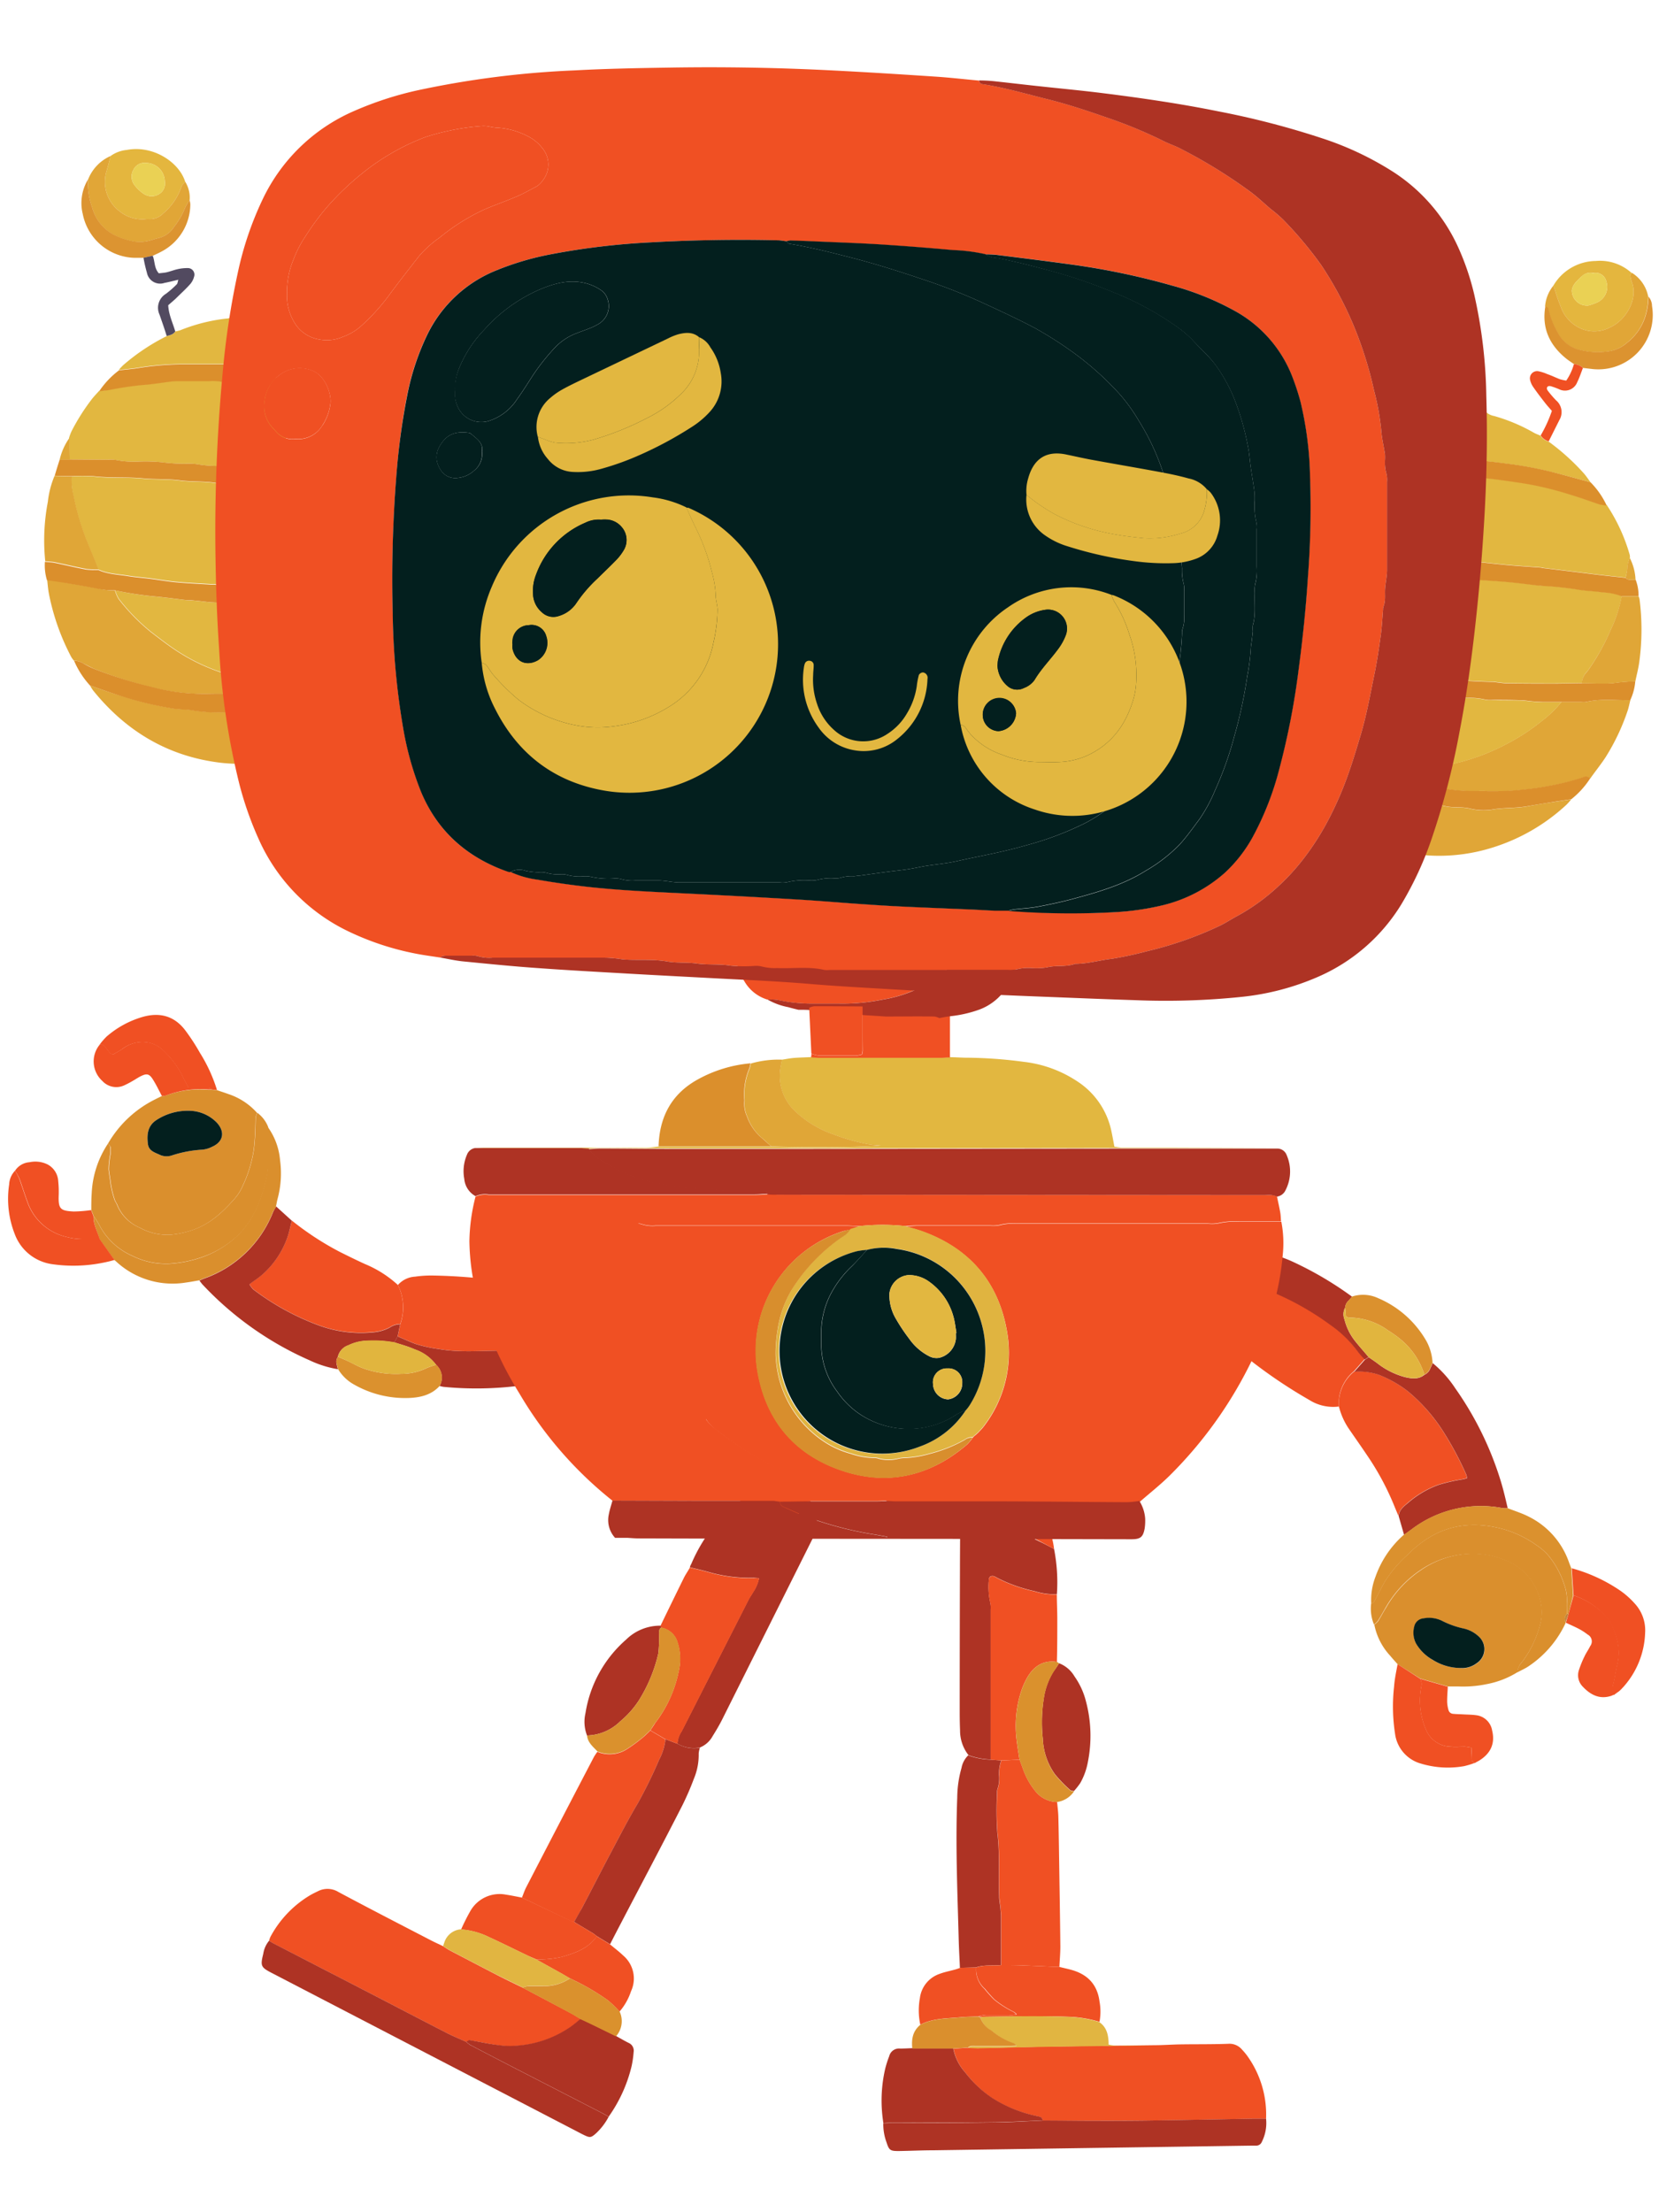 <svg id="Layer_1" data-name="Layer 1" xmlns="http://www.w3.org/2000/svg" viewBox="0 0 330 440"><defs><style>.cls-1{fill:#f05023;}.cls-2{fill:#ae3324;}.cls-3{fill:#da912d;}.cls-4{fill:#e1b541;}.cls-5{fill:#da8f2d;}.cls-6{fill:#785e65;}.cls-7{fill:#db912e;}.cls-8{fill:#031f1e;}.cls-9{fill:#e1b53e;}.cls-10{fill:#c28539;}.cls-11{fill:#e2b740;}.cls-12{fill:#db8f2c;}.cls-13{fill:#e0a637;}.cls-14{fill:#e0b440;}.cls-15{fill:#d88e2d;}.cls-16{fill:#e4b63e;}.cls-17{fill:#e1a637;}.cls-18{fill:#dc9431;}.cls-19{fill:#524a60;}.cls-20{fill:#ead154;}.cls-21{fill:#dc9330;}</style></defs><path class="cls-1" d="M229.59,406.78c1.71,0,3.41-.13,5.12-.16,3.21-.05,6.42,0,9.63-.12a3.24,3.24,0,0,1,2.71,1.15,13.72,13.72,0,0,1,.93,1.09,20,20,0,0,1,3.86,12.67c-.89,0-1.78,0-2.67,0-6.11.11-12.21.23-18.31.32-4.59.06-9.19.08-13.79.09-3.22,0-6.44,0-9.67-.06a.78.78,0,0,0-.6-.74c-.66-.15-1.33-.3-2-.47a26.69,26.69,0,0,1-7.5-3.28A22.62,22.62,0,0,1,192,412.2a9.84,9.84,0,0,1-2.34-4.73l2.94-.19c.68,0,1.37.09,2,.08,4.6-.1,9.19-.23,13.79-.31C215.46,406.94,222.52,406.87,229.59,406.78Z"/><path class="cls-2" d="M209.67,308.09a34.27,34.27,0,0,1,.56,9,13.35,13.35,0,0,1-4.45-.62,30,30,0,0,1-7.34-2.6c-.46-.24-.94-.63-1.53-.26-.06.12-.18.24-.18.36a14.22,14.22,0,0,0,.23,4.69,4.52,4.52,0,0,1,.11,1.43q0,14.92,0,29.86a13.81,13.81,0,0,1-4.41-.85,7.87,7.87,0,0,1-1.69-4.95c-.05-1.16-.07-2.33-.07-3.49q0-14.37.05-28.74c0-3.29.06-6.57,0-9.85a9,9,0,0,1,1.76-5.54l.31-.37,0,0,.38-.37,0,0,.72-.5h0l.85-.39h0l.39.14c.14,1.48.35,3,.42,4.45a2.16,2.16,0,0,0,1.2,2c1.43.79,2.85,1.6,4.3,2.36,1.75.91,3.54,1.76,5.31,2.66C207.65,307,208.66,307.54,209.67,308.09Z"/><path class="cls-1" d="M210.28,358.41c.08,1,.21,1.91.24,2.86.07,2.74.11,5.48.15,8.21.09,5.88.19,11.77.25,17.65,0,1.36-.13,2.73-.19,4.09-2.5-.1-5-.22-7.51-.31-1.35-.05-2.71-.05-4.07-.06q0-4.74,0-9.46c0-.61-.07-1.23-.12-1.84-.08-.81-.22-1.62-.26-2.43-.18-4.16.18-8.32-.35-12.5a62.9,62.9,0,0,1-.06-8,2.17,2.17,0,0,1,.09-.81,6.53,6.53,0,0,0,.29-2.84,8.07,8.07,0,0,1,.44-2.81l3.64-.17c.23.64.46,1.28.7,1.92a14.31,14.31,0,0,0,2.25,4.11A5.7,5.7,0,0,0,210.28,358.41Z"/><path class="cls-2" d="M207.4,421.75c3.23,0,6.45.06,9.67.06,4.6,0,9.2,0,13.79-.09,6.1-.09,12.2-.21,18.31-.32.89,0,1.78,0,2.67,0A8.28,8.28,0,0,1,251,426a1.19,1.19,0,0,1-1.12.76l-1.23,0-62.95.92c-2.33,0-4.66.12-7,.15-1.61,0-1.86-.17-2.35-1.71a10.38,10.38,0,0,1-.65-3.82c.82,0,1.65-.07,2.47-.07,6.59,0,13.18,0,19.77-.11,3.08,0,6.16-.23,9.24-.35Z"/><path class="cls-2" d="M199.15,350.15a8.07,8.07,0,0,0-.44,2.81,6.53,6.53,0,0,1-.29,2.84,2.17,2.17,0,0,0-.09.81,62.9,62.9,0,0,0,.06,8c.53,4.18.17,8.34.35,12.5,0,.81.18,1.62.26,2.43.05.61.12,1.23.12,1.84q0,4.73,0,9.46c-1.65.19-3.35-.11-5,.47l-3.18.09c-.07-1.78-.18-3.56-.23-5.34-.25-9.51-.67-19-.3-28.55a22.05,22.05,0,0,1,.85-5.88,4.67,4.67,0,0,1,1.33-2.5,13.81,13.81,0,0,0,4.41.85Z"/><path class="cls-1" d="M199.15,350.15l-2.09-.16q0-14.94,0-29.86a4.52,4.52,0,0,0-.11-1.43,14.22,14.22,0,0,1-.23-4.69c0-.12.12-.24.18-.36.59-.37,1.07,0,1.53.26a30,30,0,0,0,7.34,2.6,13.35,13.35,0,0,0,4.45.62c0,1.69.1,3.38.09,5.07,0,2.78,0,5.56-.08,8.34-2.72-.39-4.6.86-5.9,3.12a15.39,15.39,0,0,0-1.1,2.41,22.39,22.39,0,0,0-1,10.08c.15,1.28.37,2.55.56,3.83Z"/><path class="cls-2" d="M207.4,421.75l-.2,0c-3.08.12-6.16.31-9.24.35-6.59.08-13.18.07-19.77.11-.82,0-1.65,0-2.47.07a28.14,28.14,0,0,1,.35-10.78,20.82,20.82,0,0,1,.81-2.54,2,2,0,0,1,2.15-1.51c.82,0,1.64-.05,2.46-.08l2.64,0,5.48,0A9.84,9.84,0,0,0,192,412.2a22.62,22.62,0,0,0,5.36,5.06,26.69,26.69,0,0,0,7.5,3.28c.66.17,1.33.32,2,.47A.78.78,0,0,1,207.4,421.75Z"/><path class="cls-1" d="M194.18,391.32c1.62-.58,3.32-.28,5-.47,1.36,0,2.72,0,4.07.06,2.5.09,5,.21,7.51.31.73.18,1.46.34,2.18.53,3.29.86,5.32,2.86,5.77,6.33a11.25,11.25,0,0,1,0,4.05,24.18,24.18,0,0,0-6-1c-5.67-.19-11.35-.07-17,0-.2,0-.41.06-.61.09l-.37-.17a7.31,7.31,0,0,1,1.36-.28c1.5,0,3,0,4.5,0a4.91,4.91,0,0,0,1.67-.12,3.58,3.58,0,0,0-.52-.47,19.63,19.63,0,0,1-3.94-2.51,28.15,28.15,0,0,1-1.88-2.11A5.12,5.12,0,0,1,194.18,391.32Z"/><path class="cls-2" d="M210.66,330.81a6.09,6.09,0,0,1,3.07,2.61,14.86,14.86,0,0,1,2.29,5,26.57,26.57,0,0,1,.38,12,13.31,13.31,0,0,1-1.53,4.24,14.45,14.45,0,0,1-1.25,1.58c-.26-.07-.6-.07-.77-.24a28,28,0,0,1-3-3.1,13.11,13.11,0,0,1-2.42-7.09,30.58,30.58,0,0,1,.29-8.59,13.86,13.86,0,0,1,1.93-4.91C210,331.87,210.34,331.34,210.66,330.81Z"/><path class="cls-3" d="M210.66,330.81c-.32.53-.63,1.06-1,1.57a13.86,13.86,0,0,0-1.93,4.91,30.58,30.58,0,0,0-.29,8.59,13.11,13.11,0,0,0,2.42,7.09,28,28,0,0,0,3,3.1c.17.17.51.17.77.24a4.88,4.88,0,0,1-3.34,2.1,5.7,5.7,0,0,1-4.54-2.4,14.31,14.31,0,0,1-2.25-4.11c-.24-.64-.47-1.28-.7-1.92-.19-1.28-.41-2.55-.56-3.83a22.39,22.39,0,0,1,1-10.08,15.39,15.39,0,0,1,1.1-2.41c1.3-2.26,3.18-3.51,5.9-3.12Z"/><path class="cls-4" d="M195,401.24c.2,0,.41-.08.61-.09,5.67-.12,11.35-.24,17,0a24.18,24.18,0,0,1,6,1c1.6,1.06,1.9,2.71,1.91,4.51a9.44,9.44,0,0,0,3.11.17c.95,0,1.91,0,2.86,0h3.06c-7.08.09-14.14.16-21.21.27-4.6.08-9.19.21-13.79.31-.68,0-1.37-.05-2-.08.45-.43,1-.31,1.56-.32l7,0,1.14-.06c-.34-.29-.47-.47-.63-.51a13.74,13.74,0,0,1-4.41-2.53A4.72,4.72,0,0,1,195,401.24Z"/><path class="cls-1" d="M194.18,391.32a5.12,5.12,0,0,0,1.63,4.24,28.15,28.15,0,0,0,1.88,2.11,19.63,19.63,0,0,0,3.94,2.51,3.58,3.58,0,0,1,.52.47,4.91,4.91,0,0,1-1.67.12c-1.5,0-3,0-4.5,0a7.31,7.31,0,0,0-1.36.28c-1.22.06-2.44.06-3.65.18-2.68.26-5.43.17-7.91,1.48a13.65,13.65,0,0,1-.08-5.29,5.85,5.85,0,0,1,3.93-4.83c1-.38,2.1-.58,3.15-.88.32-.09.63-.21.94-.32Z"/><path class="cls-1" d="M209.67,308.09c-1-.55-2-1.11-3-1.63-1.77-.9-3.56-1.75-5.31-2.66-1.45-.76-2.87-1.57-4.3-2.36a2.16,2.16,0,0,1-1.2-2c-.07-1.49-.28-3-.42-4.45l4.11-.1a10.64,10.64,0,0,1,4.54,2.62A16.61,16.61,0,0,1,209.67,308.09Z"/><path class="cls-5" d="M183.06,402.73c2.48-1.31,5.23-1.22,7.91-1.48,1.21-.12,2.43-.12,3.65-.18l.37.17a4.72,4.72,0,0,0,2.2,2.6,13.74,13.74,0,0,0,4.41,2.53c.16,0,.29.22.63.51l-1.14.06-7,0c-.54,0-1.11-.11-1.56.32l-2.94.19-5.48,0-2.64,0C181.28,405.6,181.53,404,183.06,402.73Z"/><path class="cls-6" d="M199.51,294.92l-4.11.1-.39-.14A5,5,0,0,1,199.51,294.92Z"/><path class="cls-6" d="M194.17,295.26l-.72.5Z"/><path class="cls-6" d="M195,294.88l-.85.39A.71.71,0,0,1,195,294.88Z"/><path class="cls-6" d="M193,296.2l-.31.37Z"/><path class="cls-6" d="M193.41,295.79l-.38.37Z"/><path class="cls-1" d="M53.53,386a4.1,4.1,0,0,1,.26-.77A21.35,21.35,0,0,1,61.61,377c.53-.32,1.09-.58,1.64-.85a4.15,4.15,0,0,1,4.09.17c6.1,3.26,12.25,6.43,18.39,9.61.79.41,1.6.77,2.41,1.16.46.29.9.61,1.38.86q4.73,2.48,9.46,4.93c1.64.84,3.3,1.64,5,2.46,3.15,1.67,6.3,3.33,9.44,5,.72.38,1.41.83,2.11,1.24-.63.51-1.24,1.05-1.9,1.53a21.48,21.48,0,0,1-10.86,3.81,15,15,0,0,1-3.48-.1c-1.94-.27-3.86-.71-5.8-1-.21,0-.46.22-.69.33-1.3-.59-2.63-1.13-3.9-1.78-5.3-2.72-10.57-5.48-15.85-8.21l-18.6-9.59C54.1,386.38,53.82,386.19,53.53,386Z"/><path class="cls-2" d="M161.17,298.59a3.27,3.27,0,0,1,1.16,2.33,8.57,8.57,0,0,1-.64,5q-9,18-18,36c-.58,1.16-1.25,2.29-1.94,3.39a5,5,0,0,1-2.56,2.27,6.39,6.39,0,0,1-4.44-.77,4.74,4.74,0,0,1,.85-2.5q6.65-13.09,13.31-26.18c.24-.49.59-.92.84-1.4a7.63,7.63,0,0,0,1.22-2.84c-.42,0-.76-.07-1.1-.07a30.1,30.1,0,0,1-9.09-1.2c-1.18-.33-2.38-.6-3.57-.89l.14-.39.18-.34a32.73,32.73,0,0,1,3.84-6.67l.37-.47.22-.33h9.88a21.21,21.21,0,0,0,4.49-.36,2.72,2.72,0,0,0,1.95-1.28c.53-.88,1.14-1.71,1.69-2.58A1.38,1.38,0,0,1,161.17,298.59Z"/><path class="cls-1" d="M103.82,377.43c.28-.69.52-1.42.86-2.08q6.72-13,13.47-25.92a11.33,11.33,0,0,1,.67-1,6.4,6.4,0,0,0,6.08-.65,31,31,0,0,0,2.8-2.06c.59-.47,1.11-1,1.66-1.53l3,1.76a11.35,11.35,0,0,1-1.26,4.08,94.51,94.51,0,0,1-4.23,8.64c-1.92,3.22-3.63,6.56-5.39,9.88-1.95,3.68-3.84,7.39-5.78,11.08-.47.9-1,1.78-1.52,2.66a2.57,2.57,0,0,1-.4-.08Z"/><path class="cls-2" d="M53.53,386c.29.18.57.37.87.53L73,396.13c5.28,2.73,10.55,5.49,15.85,8.21,1.27.65,2.6,1.19,3.9,1.78a5.82,5.82,0,0,0,.79.62q4.18,2.19,8.38,4.36l17.9,9.21c.42.22.83.47,1.25.71a12.35,12.35,0,0,1-2.48,3.26c-1,.9-1.22.94-2.36.4-.62-.3-1.22-.62-1.83-.94L54.13,392.45c-2.24-1.16-2.37-1.4-1.76-3.86A5.27,5.27,0,0,1,53.53,386Z"/><path class="cls-2" d="M114.19,382.26c.51-.88,1-1.76,1.52-2.66,1.94-3.69,3.83-7.4,5.78-11.08,1.76-3.32,3.47-6.66,5.39-9.88a94.51,94.51,0,0,0,4.23-8.64,11.35,11.35,0,0,0,1.26-4.08l2.42.91a6.39,6.39,0,0,0,4.44.77,4.9,4.9,0,0,0-.25,1.17,12.23,12.23,0,0,1-.95,5,55.84,55.84,0,0,1-2.28,5.27c-4,7.84-8.15,15.65-12.23,23.47q-1.09,2.08-2.17,4.19l-2.61-1.59c-.27-.2-.51-.42-.79-.59Z"/><path class="cls-1" d="M134.79,346.83l-2.42-.91-3-1.76c.34-.51.67-1,1-1.52A25,25,0,0,0,135,332.43a10.58,10.58,0,0,0-.21-5.69,4.1,4.1,0,0,0-3.28-3,1.42,1.42,0,0,0-.14-.36q2.32-4.79,4.67-9.56c.27-.55.62-1.06.93-1.59l.27-.45h0c1.19.29,2.39.56,3.57.89a30.1,30.1,0,0,0,9.09,1.2c.34,0,.68,0,1.1.07a7.63,7.63,0,0,1-1.22,2.84c-.25.48-.6.91-.84,1.4q-6.67,13.08-13.31,26.18A4.74,4.74,0,0,0,134.79,346.83Z"/><path class="cls-2" d="M121.07,421c-.42-.24-.83-.49-1.25-.71l-17.9-9.21q-4.2-2.16-8.38-4.36a5.82,5.82,0,0,1-.79-.62c.23-.11.48-.36.69-.33,1.94.33,3.86.77,5.8,1a15,15,0,0,0,3.48.1,21.48,21.48,0,0,0,10.86-3.81c.66-.48,1.27-1,1.9-1.53.91.43,1.82.85,2.72,1.29l4.32,2.12c.84.46,1.66.95,2.52,1.38a1.68,1.68,0,0,1,1,1.82,20.31,20.31,0,0,1-.41,2.83A29.1,29.1,0,0,1,121.07,421Z"/><path class="cls-1" d="M114.19,382.26l3.76,2.26c.28.17.52.39.79.59-1.71,2.46-4.35,3.34-7,4.12a21,21,0,0,1-5.06.48c-.56-.24-1.13-.47-1.68-.73-2.59-1.24-5.16-2.52-7.77-3.72a15.07,15.07,0,0,0-5.51-1.5,39.67,39.67,0,0,1,1.82-3.63,6.69,6.69,0,0,1,7.12-3.29c1.07.16,2.13.39,3.2.59l10,4.75A2.57,2.57,0,0,0,114.19,382.26Z"/><path class="cls-2" d="M131.4,323.34a1.42,1.42,0,0,1,.14.36c-.55.38-.42.95-.44,1.49a26.38,26.38,0,0,1-.15,3.67,30.2,30.2,0,0,1-3.9,9.39,18.65,18.65,0,0,1-3.67,4.11,9.72,9.72,0,0,1-6.61,2.82,7.51,7.51,0,0,1-.31-4.44,24.47,24.47,0,0,1,8.07-14.62A9.64,9.64,0,0,1,131.4,323.34Z"/><path class="cls-3" d="M116.77,345.18a9.72,9.72,0,0,0,6.61-2.82,18.65,18.65,0,0,0,3.67-4.11,30.2,30.2,0,0,0,3.9-9.39,26.38,26.38,0,0,0,.15-3.67c0-.54-.11-1.11.44-1.49a4.1,4.1,0,0,1,3.28,3,10.58,10.58,0,0,1,.21,5.69,25,25,0,0,1-4.64,10.21c-.36.49-.69,1-1,1.52-.55.51-1.07,1.06-1.66,1.53a31,31,0,0,1-2.8,2.06,6.4,6.4,0,0,1-6.08.65C118,347.44,116.9,346.6,116.77,345.18Z"/><path class="cls-1" d="M106.64,389.71a21,21,0,0,0,5.06-.48c2.69-.78,5.33-1.66,7-4.12l2.61,1.59c.88.74,1.82,1.44,2.65,2.24a6,6,0,0,1,1.56,7.11,11.87,11.87,0,0,1-2.29,4.05,20.68,20.68,0,0,0-2.33-2.26,47.41,47.41,0,0,0-7.57-4.37c-.65-.37-1.28-.76-1.93-1.12Z"/><path class="cls-4" d="M106.64,389.71l4.8,2.64c.65.36,1.28.75,1.93,1.12A9.09,9.09,0,0,1,108,395c-1,0-1.92,0-2.88,0a5.22,5.22,0,0,0-1.14.31c-1.65-.82-3.31-1.62-5-2.46q-4.74-2.44-9.46-4.93c-.48-.25-.92-.57-1.38-.86.09-.25.16-.51.26-.76a3.75,3.75,0,0,1,3.28-2.57,15.07,15.07,0,0,1,5.51,1.5c2.61,1.2,5.18,2.48,7.77,3.72C105.51,389.24,106.08,389.47,106.64,389.71Z"/><path class="cls-1" d="M161.17,298.59a1.38,1.38,0,0,0-1.16.73c-.55.87-1.16,1.7-1.69,2.58a2.72,2.72,0,0,1-1.95,1.28,21.21,21.21,0,0,1-4.49.36H142a16.54,16.54,0,0,1,12.1-7.31,8.22,8.22,0,0,1,6.58,1.72A3.79,3.79,0,0,1,161.17,298.59Z"/><path class="cls-3" d="M103.93,395.34a5.22,5.22,0,0,1,1.14-.31c1,0,1.92,0,2.88,0a9.09,9.09,0,0,0,5.42-1.54,47.41,47.41,0,0,1,7.57,4.37,20.68,20.68,0,0,1,2.33,2.26,4.56,4.56,0,0,1-.74,4.9l-4.33-2.12c-.9-.44-1.81-.86-2.72-1.29-.7-.41-1.39-.86-2.11-1.24C110.23,398.67,107.08,397,103.93,395.34Z"/><path class="cls-1" d="M141.78,303.88l-.37.47Z"/><path class="cls-1" d="M137.57,311l-.18.34Z"/><path class="cls-1" d="M137.27,311.74l-.27.45Z"/><path class="cls-5" d="M21.49,227.44a22.22,22.22,0,0,1,9.43-8.81c.42-.22.85-.42,1.28-.63a3.35,3.35,0,0,0,.79-.1,19,19,0,0,1,8.35-1.15c.27,0,.54,0,.81,0l1,.07c.77.27,1.54.51,2.3.79a13.14,13.14,0,0,1,5.71,3.76,3.15,3.15,0,0,0-.33.93c-.05,2.12-.1,4.22-.36,6.34a25.55,25.55,0,0,1-2.2,7.21,9.68,9.68,0,0,1-1.63,2.59c-2.23,2.53-4.65,4.82-7.91,6.06A18.57,18.57,0,0,1,34,245.58a11.35,11.35,0,0,1-6.13-1.37,8.38,8.38,0,0,1-4.52-4.54c-.14-.38-.42-.72-.53-1.11a18.77,18.77,0,0,1-.77-3.17c-.1-.95-.3-1.89-.38-2.82a17.44,17.44,0,0,1,.33-3,6.3,6.3,0,0,0,0-1.44C21.88,227.86,21.64,227.66,21.49,227.44Zm16.33-6.51a11.42,11.42,0,0,0-6.76,1.88c-1.73,1.16-1.87,2.94-1.63,4.78.19,1.4,1.49,1.68,2.52,2.17a3.28,3.28,0,0,0,2.21.06,23.74,23.74,0,0,1,6-1.15,5.29,5.29,0,0,0,2-.57c2.27-1,2.67-2.94,1-4.78A7.8,7.8,0,0,0,37.82,220.93Z"/><path class="cls-1" d="M79.15,255.58a4.89,4.89,0,0,1,3.41-1.66,22.78,22.78,0,0,1,3.69-.22,109,109,0,0,1,12.88,1,24.16,24.16,0,0,1,5.16,1.33,11.17,11.17,0,0,1,5.41,4.22,9.42,9.42,0,0,1,1.71,6.8l-3,.43-3.23.47a36.17,36.17,0,0,1-5.24.69c-4.23,0-8.47.42-12.68-.34a27.22,27.22,0,0,1-4.57-1c-1.21-.45-2.39-1-3.58-1.51.17-.81.34-1.62.52-2.43A10,10,0,0,0,79.15,255.58Z"/><path class="cls-1" d="M79.15,255.58a10,10,0,0,1,.46,7.76,3.74,3.74,0,0,0-2.12.68,8.79,8.79,0,0,1-3.33.93,24.33,24.33,0,0,1-10.9-1.42,50.48,50.48,0,0,1-12.9-7.11,5,5,0,0,1-.75-1c.92-.69,1.78-1.25,2.55-1.91a17.69,17.69,0,0,0,5.07-7.6c.35-1,.55-2.09.83-3.14a58.16,58.16,0,0,0,9.58,6.25c1.65.82,3.3,1.64,5,2.41A22.28,22.28,0,0,1,79.15,255.58Z"/><path class="cls-2" d="M58.06,242.8c-.28,1-.48,2.12-.83,3.14a17.69,17.69,0,0,1-5.07,7.6c-.77.66-1.63,1.22-2.55,1.91a5,5,0,0,0,.75,1,50.48,50.48,0,0,0,12.9,7.11A24.33,24.33,0,0,0,74.16,265a8.79,8.79,0,0,0,3.33-.93,3.74,3.74,0,0,1,2.12-.68c-.18.81-.35,1.62-.52,2.43-.22.4-.44.8-.65,1.2a23.26,23.26,0,0,0-5.46-.34,9,9,0,0,0-3.71.91,3.11,3.11,0,0,0-2.07,2.31c-.59.82-.14,1.62,0,2.43a21.42,21.42,0,0,1-5.64-1.78,65,65,0,0,1-21.26-15.05c-.23-.25-.42-.53-.63-.8.32-.14.63-.28.94-.4a22.92,22.92,0,0,0,13.66-13.1c.18-.43.43-.84.65-1.25Z"/><path class="cls-5" d="M21.49,227.44c.15.22.39.42.43.66a6.3,6.3,0,0,1,0,1.44,17.44,17.44,0,0,0-.33,3c.08.93.28,1.87.38,2.82a18.77,18.77,0,0,0,.77,3.17c.11.39.39.73.53,1.11a8.38,8.38,0,0,0,4.52,4.54A11.35,11.35,0,0,0,34,245.58a18.57,18.57,0,0,0,4.77-1.11c3.26-1.24,5.68-3.53,7.91-6.06a9.68,9.68,0,0,0,1.63-2.59,25.55,25.55,0,0,0,2.2-7.21c.26-2.12.31-4.22.36-6.34a3.15,3.15,0,0,1,.33-.93,6.41,6.41,0,0,1,2.15,2.83c0,2.47,0,4.94,0,7.41a11.19,11.19,0,0,1-.13,1.83,28,28,0,0,1-1.5,5.32,19.09,19.09,0,0,1-4,6.61A19.74,19.74,0,0,1,40.28,250a24.31,24.31,0,0,1-6.4,1.32,15,15,0,0,1-7.55-1.55,13.46,13.46,0,0,1-6.61-6.2,16.9,16.9,0,0,0-1.09-1.7l-.47-1.23c0-1.09,0-2.18.08-3.27A19.39,19.39,0,0,1,21.49,227.44Z"/><path class="cls-5" d="M18.63,241.9a16.9,16.9,0,0,1,1.09,1.7,13.46,13.46,0,0,0,6.61,6.2,15,15,0,0,0,7.55,1.55,24.31,24.31,0,0,0,6.4-1.32,19.74,19.74,0,0,0,7.37-4.69,19.09,19.09,0,0,0,4-6.61,28,28,0,0,0,1.5-5.32,11.19,11.19,0,0,0,.13-1.83c0-2.47,0-4.94,0-7.41a13.12,13.12,0,0,1,2.43,6.62,19.48,19.48,0,0,1-.51,7.71c-.12.46-.19.93-.29,1.4s-.47.82-.65,1.25a22.92,22.92,0,0,1-13.66,13.1c-.31.12-.62.26-.94.4-.87.14-1.74.32-2.61.43a16.51,16.51,0,0,1-14-4.22,4,4,0,0,0-.32-.26l-2.94-4.16C19.38,244.94,18.55,243.54,18.63,241.9Z"/><path class="cls-2" d="M78.44,267c.21-.4.43-.8.65-1.2,1.19.51,2.37,1.06,3.58,1.51a27.22,27.22,0,0,0,4.57,1c4.21.76,8.45.32,12.68.34a36.17,36.17,0,0,0,5.24-.69l3.23-.47,3-.43a8.29,8.29,0,0,1-5.3,7.79,10.5,10.5,0,0,1-2.75.76,67.56,67.56,0,0,1-15.11.23,5.62,5.62,0,0,1-.79-.18,3.37,3.37,0,0,0-.69-4.19,8.81,8.81,0,0,0-4.26-3.08C81.2,267.8,79.8,267.43,78.44,267Z"/><path class="cls-1" d="M19.83,246.44l2.94,4.16a24.23,24.23,0,0,1-2.38.57,29.59,29.59,0,0,1-10,.27,9.31,9.31,0,0,1-7.46-6,19.18,19.18,0,0,1-1.11-9.86A4.19,4.19,0,0,1,3,232.84a13.39,13.39,0,0,1,.83,1.59c.54,1.47,1,3,1.54,4.43A10.8,10.8,0,0,0,13.15,246a12.61,12.61,0,0,0,3.62.44C17.79,246.4,18.81,246.44,19.83,246.44Z"/><path class="cls-1" d="M43.16,216.79l-1-.07c-.37-.41-.86-.34-1.34-.35l-3.33,0c-.39-.74-.74-1.4-1.08-2.06a17.76,17.76,0,0,0-4-5.43,5.75,5.75,0,0,0-3.07-1.53,6.52,6.52,0,0,0-4.86,1.18c-.64.49-1.38.85-2,1.22-.3-.12-.46-.14-.54-.23a10.67,10.67,0,0,1-.89-1.12,1.44,1.44,0,0,0-1.19-.69,13.84,13.84,0,0,1,1.32-1.52,19,19,0,0,1,7.12-3.91c3.45-1,6.37-.24,8.56,2.66a40.9,40.9,0,0,1,2.9,4.45A31.31,31.31,0,0,1,43.16,216.79Z"/><path class="cls-1" d="M19.89,207.68a1.44,1.44,0,0,1,1.19.69,10.67,10.67,0,0,0,.89,1.12c.08.09.24.11.54.23.59-.37,1.33-.73,2-1.22a6.52,6.52,0,0,1,4.86-1.18,5.75,5.75,0,0,1,3.07,1.53,17.76,17.76,0,0,1,4,5.43c.34.66.69,1.32,1.08,2.06l3.33,0c.48,0,1-.06,1.34.35-.27,0-.54,0-.81,0A19,19,0,0,0,33,217.9a3.35,3.35,0,0,1-.79.1c-.61-1.14-1.16-2.32-1.86-3.4s-1.23-1.08-2.28-.58c-.55.26-1.06.62-1.59.92a18.36,18.36,0,0,1-1.81.95,3.76,3.76,0,0,1-4.32-.9,5.24,5.24,0,0,1-.78-6.87l.33-.44Z"/><path class="cls-1" d="M19.83,246.44c-1,0-2,0-3.06,0a12.61,12.61,0,0,1-3.62-.44,10.8,10.8,0,0,1-7.74-7.15c-.56-1.46-1-3-1.54-4.43A13.39,13.39,0,0,0,3,232.84a3.74,3.74,0,0,1,2.87-1.68,5.5,5.5,0,0,1,3.59.44,4,4,0,0,1,2.12,3.3,20.82,20.82,0,0,1,.09,3.06c-.06,2.54.41,2.87,3,3a26.89,26.89,0,0,0,3.46-.28l.47,1.23C18.55,243.54,19.38,244.94,19.83,246.44Z"/><path class="cls-7" d="M86.77,271.46a3.37,3.37,0,0,1,.69,4.19c-1.66,1.82-3.86,2.32-6.16,2.4a20.43,20.43,0,0,1-10.85-2.66,8.44,8.44,0,0,1-3.22-3.11c-.17-.81-.62-1.61,0-2.43.61.27,1.24.52,1.85.81,1,.46,1.92,1,2.92,1.4a19.07,19.07,0,0,0,7.78,1.19,11.5,11.5,0,0,0,5.1-1.15A14,14,0,0,1,86.77,271.46Z"/><path class="cls-1" d="M19.89,207.68l-.33.44Z"/><path class="cls-8" d="M37.82,220.93a7.8,7.8,0,0,1,5.34,2.39c1.66,1.84,1.26,3.8-1,4.78a5.29,5.29,0,0,1-2,.57,23.74,23.74,0,0,0-6,1.15,3.28,3.28,0,0,1-2.21-.06c-1-.49-2.33-.77-2.52-2.17-.24-1.84-.1-3.62,1.63-4.78A11.42,11.42,0,0,1,37.82,220.93Z"/><path class="cls-9" d="M86.77,271.46a14,14,0,0,0-1.92.64,11.5,11.5,0,0,1-5.1,1.15A19.07,19.07,0,0,1,72,272.06c-1-.41-2-.94-2.92-1.4-.61-.29-1.24-.54-1.85-.81a3.11,3.11,0,0,1,2.07-2.31,9,9,0,0,1,3.71-.91,23.26,23.26,0,0,1,5.46.34c1.36.46,2.76.83,4.07,1.41A8.81,8.81,0,0,1,86.77,271.46Z"/><path class="cls-5" d="M278,331c-.48-.55-1-1.1-1.46-1.67a12.65,12.65,0,0,1-3.17-6.21,3.48,3.48,0,0,0,.75-.67c.55-.86,1-1.77,1.56-2.65a22.37,22.37,0,0,1,6.89-7.46A18.48,18.48,0,0,1,293.16,309a16.34,16.34,0,0,1,6.37,1.34,10.57,10.57,0,0,1,3.32,2,11.25,11.25,0,0,1,3.63,6.28,9.14,9.14,0,0,1,0,4,20.72,20.72,0,0,1-3.83,8.08,3,3,0,0,0-.77,1.87,17.77,17.77,0,0,1-6.07,2.38,23,23,0,0,1-5.73.48l-2.06,0-5.53-1.58Zm12.58.79a4.72,4.72,0,0,0,3.17-.95,3.35,3.35,0,0,0,.62-5.13,6.39,6.39,0,0,0-3.17-1.77,17.59,17.59,0,0,1-4.41-1.58,5.91,5.91,0,0,0-3.6-.45,2.07,2.07,0,0,0-1.86,1.68,4.65,4.65,0,0,0,.4,3.38,8.87,8.87,0,0,0,3.33,3.22A10.5,10.5,0,0,0,290.55,331.76Z"/><path class="cls-1" d="M266.33,279.75a8.89,8.89,0,0,1-5.9-1.31A98.5,98.5,0,0,1,248,270a18.61,18.61,0,0,1-4.31-4.67,10,10,0,0,1,.27-12,4.1,4.1,0,0,1,.79.16l7.37,3a55.53,55.53,0,0,1,12.48,6.91,23.2,23.2,0,0,1,5.53,5.39,13.55,13.55,0,0,0,1.35,1.5l-2.14,2.42A8.21,8.21,0,0,0,266.33,279.75Z"/><path class="cls-1" d="M266.33,279.75a8.21,8.21,0,0,1,3-6.93,12.2,12.2,0,0,1,4.86.58,23.06,23.06,0,0,1,5.85,3.32,34.39,34.39,0,0,1,6.78,7.62,64.76,64.76,0,0,1,4.84,9,2.62,2.62,0,0,1,.09.66c-.29.07-.54.15-.79.2a34.51,34.51,0,0,0-4.78,1.08,19.15,19.15,0,0,0-6,3.49c-.86.75-1.88,1.44-2,2.76-.31-.75-.63-1.49-.93-2.24a53.65,53.65,0,0,0-5.35-9.89c-1.14-1.7-2.32-3.37-3.48-5.06A13.8,13.8,0,0,1,266.33,279.75Z"/><path class="cls-2" d="M278.22,301.56c.09-1.32,1.11-2,2-2.76a19.15,19.15,0,0,1,6-3.49,34.51,34.51,0,0,1,4.78-1.08c.25-.05.5-.13.79-.2a2.62,2.62,0,0,0-.09-.66,64.76,64.76,0,0,0-4.84-9,34.39,34.39,0,0,0-6.78-7.62,23.06,23.06,0,0,0-5.85-3.32,12.2,12.2,0,0,0-4.86-.58l2.14-2.42.76-.48c.55.39,1.11.76,1.65,1.16a15.29,15.29,0,0,0,5.58,2.8c1.32.3,2.67.5,3.86-.48a2.17,2.17,0,0,0,1.15-1.26c.17-.35.32-.7.48-1.05a22.31,22.31,0,0,1,4.48,5,65,65,0,0,1,9,18.29c.57,1.82,1,3.7,1.43,5.55a5.78,5.78,0,0,1-1,0,22.79,22.79,0,0,0-18.11,4.23l-1.5,1.08Z"/><path class="cls-5" d="M301.84,332.62a3,3,0,0,1,.77-1.87,20.72,20.72,0,0,0,3.83-8.08,9.14,9.14,0,0,0,0-4,11.25,11.25,0,0,0-3.63-6.28,10.57,10.57,0,0,0-3.32-2,16.34,16.34,0,0,0-6.37-1.34,18.48,18.48,0,0,0-10.62,3.27,22.37,22.37,0,0,0-6.89,7.46c-.52.88-1,1.79-1.56,2.65a3.48,3.48,0,0,1-.75.67,8.29,8.29,0,0,1-.56-4.15c.57-.1.69-.62.91-1,.59-1.09,1.14-2.19,1.73-3.26a25.45,25.45,0,0,1,4.62-5.47,22.7,22.7,0,0,1,3.61-3c4.64-3.08,9.66-3.53,14.91-2.22a21.73,21.73,0,0,1,7.2,3.39,11.4,11.4,0,0,1,2.28,2,17.72,17.72,0,0,1,3.12,5.72,8.94,8.94,0,0,1,.56,3.42c-.07.82,0,1.64,0,2.46a1.46,1.46,0,0,0-.24,1.69v.09a20.93,20.93,0,0,1-7.31,8.59C303.43,331.85,302.61,332.2,301.84,332.62Z"/><path class="cls-7" d="M311.7,321c0-.82-.05-1.64,0-2.46a8.94,8.94,0,0,0-.56-3.42,17.72,17.72,0,0,0-3.12-5.72,11.4,11.4,0,0,0-2.28-2,21.73,21.73,0,0,0-7.2-3.39c-5.25-1.31-10.27-.86-14.91,2.22a22.7,22.7,0,0,0-3.61,3,25.45,25.45,0,0,0-4.62,5.47c-.59,1.07-1.14,2.17-1.73,3.26-.22.4-.34.92-.91,1a12.79,12.79,0,0,1,.85-5.37,19.82,19.82,0,0,1,5.64-8.33l1.5-1.08a22.79,22.79,0,0,1,18.11-4.23,5.78,5.78,0,0,0,1,0c1.39.56,2.84,1,4.18,1.68a16,16,0,0,1,8,8.95c.16.45.34.9.51,1.34l.36,5.39L312,321Z"/><path class="cls-2" d="M272.24,269.92l-.76.48a13.55,13.55,0,0,1-1.35-1.5,23.2,23.2,0,0,0-5.53-5.39,55.53,55.53,0,0,0-12.48-6.91l-7.37-3a4.1,4.1,0,0,0-.79-.16,8.44,8.44,0,0,1,9.34-3.87,22.84,22.84,0,0,1,3.84,1.38,68.94,68.94,0,0,1,11.8,6.95c-.22.25-.43.52-.66.77a2.11,2.11,0,0,0-.72,1.42,2.82,2.82,0,0,0-.12,2.36,11.24,11.24,0,0,0,2.05,4.21C270.36,267.76,271.32,268.83,272.24,269.92Z"/><path class="cls-1" d="M278,331l4.48,2.89a2,2,0,0,1,.25,1.55,14.36,14.36,0,0,0,1,8.74,5.43,5.43,0,0,0,4.83,3.22c.94.1,1.91,0,2.86,0a9.14,9.14,0,0,1,1.28.21c0,.81.06,1.55.07,2.29a.73.73,0,0,0,.59.73,16.79,16.79,0,0,1-2.13.65,18.48,18.48,0,0,1-8.52-.49,7.12,7.12,0,0,1-5.22-6,35.66,35.66,0,0,1-.18-9.4C277.41,333.93,277.74,332.45,278,331Z"/><path class="cls-1" d="M313,317.31l-.36-5.39a32,32,0,0,1,9.61,4.42,16.48,16.48,0,0,1,2.9,2.57,7.83,7.83,0,0,1,2.09,5.83,16.93,16.93,0,0,1-4.32,10.78v0c-.13.14-.27.28-.4.43v0l-.42.4,0,0-.49.35-.38.05c-.68-.43-.54-1.09-.39-1.66.36-1.39.53-2.81.87-4.18.71-2.94-.12-5.52-1.33-8.08a2.82,2.82,0,0,0-.31-.53A15,15,0,0,0,313,317.31Z"/><path class="cls-1" d="M313,317.31a15,15,0,0,1,7.13,4.93,2.82,2.82,0,0,1,.31.53c1.21,2.56,2,5.14,1.33,8.08-.34,1.37-.51,2.79-.87,4.18-.15.57-.29,1.23.39,1.65,0,.1,0,.19-.07.29l-.09.12-.15,0-.46.2c-2.33.77-4.14-.19-5.67-1.81a3.22,3.22,0,0,1-.8-3.24,20.45,20.45,0,0,1,1.15-2.83c.32-.68.77-1.3,1.11-2a1.54,1.54,0,0,0-.51-2.31,11.38,11.38,0,0,0-1.71-1.11c-.85-.45-1.73-.82-2.59-1.23v-.09L312,321Z"/><path class="cls-1" d="M293.34,350.63a.73.73,0,0,1-.59-.73c0-.74,0-1.48-.07-2.29a9.14,9.14,0,0,0-1.28-.21c-.95,0-1.92.07-2.86,0a5.43,5.43,0,0,1-4.83-3.22,14.36,14.36,0,0,1-1-8.74,2,2,0,0,0-.25-1.55l5.53,1.58c-.05,1-.14,2-.13,3.06a6.78,6.78,0,0,0,.27,1.6,1,1,0,0,0,.88.74c.68.07,1.36.07,2,.11.88.05,1.77.05,2.64.17a3.65,3.65,0,0,1,3.16,3.06c.62,2.56-.28,4.57-2.64,6l-.63.34-.1.09Z"/><path class="cls-7" d="M267.56,260.07a2.11,2.11,0,0,1,.72-1.42c.23-.25.44-.52.66-.77a7.09,7.09,0,0,1,5.2.32,20.08,20.08,0,0,1,9.62,8.58,10.16,10.16,0,0,1,1.2,4.31c-.16.35-.31.7-.48,1.05a2.17,2.17,0,0,1-1.15,1.26,14.9,14.9,0,0,0-4.6-6.9,23,23,0,0,0-2.66-1.91,13.15,13.15,0,0,0-7.66-2.52,2.37,2.37,0,0,1-.68-.22C267.68,261.27,267.62,260.67,267.56,260.07Z"/><path class="cls-1" d="M321.18,337c0-.1.05-.19.07-.29l.38,0Z"/><path class="cls-1" d="M320.48,337.27l.46-.2Z"/><path class="cls-1" d="M293.57,350.56l.63-.34Z"/><path class="cls-1" d="M322.89,335.5v0Z"/><path class="cls-1" d="M322.5,335.91v0Z"/><path class="cls-1" d="M322.12,336.29l0,0Z"/><path class="cls-8" d="M290.55,331.76a10.5,10.5,0,0,1-5.52-1.6,8.87,8.87,0,0,1-3.33-3.22,4.65,4.65,0,0,1-.4-3.38,2.07,2.07,0,0,1,1.86-1.68,5.91,5.91,0,0,1,3.6.45,17.59,17.59,0,0,0,4.41,1.58,6.39,6.39,0,0,1,3.17,1.77,3.35,3.35,0,0,1-.62,5.13A4.72,4.72,0,0,1,290.55,331.76Z"/><path class="cls-9" d="M267.56,260.07c.06.6.12,1.2.17,1.78a2.37,2.37,0,0,0,.68.22,13.15,13.15,0,0,1,7.66,2.52,23,23,0,0,1,2.66,1.91,14.9,14.9,0,0,1,4.6,6.9c-1.19,1-2.54.78-3.86.48a15.29,15.29,0,0,1-5.58-2.8c-.54-.4-1.1-.77-1.65-1.16-.92-1.09-1.88-2.16-2.75-3.28a11.24,11.24,0,0,1-2.05-4.21A2.82,2.82,0,0,1,267.56,260.07Z"/><path class="cls-10" d="M312,321l-.57,1.68a1.46,1.46,0,0,1,.24-1.69Z"/><path class="cls-1" d="M135.38,258.51c-.4-.81-.81-1.62-1.21-2.44a25.22,25.22,0,0,0-4.92-6.29,2.23,2.23,0,0,0-1.71-1.51,7.85,7.85,0,0,0-1-1,12.64,12.64,0,0,0-7.74-2.85c.08-.32.16-.63.27-1H127a1.56,1.56,0,0,1,.61.08,6.83,6.83,0,0,0,2.84.31h37.85c.89,0,1.78.07,2.67.11l-1.83.68a10.82,10.82,0,0,0-1.4.27,24.91,24.91,0,0,0-17,28.11c1.72,9.53,7.3,16.23,16.49,19.42s17.72,1.28,25.15-5.1a9.74,9.74,0,0,0,1.15-1.4h0l.45-.45,0,.05.6-.54c.37-.41.77-.79,1.09-1.22a24,24,0,0,0,4.72-18.43c-1.57-10-7.29-16.91-16.92-20.38-1.09-.39-2.22-.67-3.33-1,.81,0,1.63-.13,2.45-.13,4.8,0,9.6,0,14.4,0a6.6,6.6,0,0,0,1.84-.09,10.35,10.35,0,0,1,3.45-.31l38.05,0a7.37,7.37,0,0,0,2.05-.07,14.62,14.62,0,0,1,4.27-.32c2.75,0,5.49,0,8.23,0a22.5,22.5,0,0,1,.28,6.55,54.43,54.43,0,0,1-5,18.55,83.42,83.42,0,0,1-17.54,25.42c-1.85,1.82-3.91,3.44-5.87,5.15a20.06,20.06,0,0,1-2.42.25c-9,0-18.09-.12-27.13-.17-6.3,0-12.6,0-18.91,0-.54,0-1.09-.05-1.64-.07a4.22,4.22,0,0,0-.89-.41c-1.73-.35-3.48-.62-5.2-1a102.52,102.52,0,0,1-11.76-3.52,57.71,57.71,0,0,1-8.88-4.22,73.72,73.72,0,0,1-7.25-5,7.62,7.62,0,0,1-2.37-2.52c0-.77.06-1.54.1-2.31a2.65,2.65,0,0,0,.2-2.17,24.38,24.38,0,0,0-.46-5.72,7.74,7.74,0,0,0-.91-3.32c-.1-.53.09-1.15-.44-1.55"/><path class="cls-1" d="M171,243.86c-.89,0-1.78-.11-2.67-.11H130.43a6.83,6.83,0,0,1-2.84-.31,1.56,1.56,0,0,0-.61-.08h-7.87c-.11.41-.19.72-.27,1a6.64,6.64,0,0,0-4.62,2.52,6.77,6.77,0,0,0-1.91,3,12.88,12.88,0,0,0-1,5.32,3.2,3.2,0,0,0-.1,2.52c0,.67.09,1.34.14,2a28.67,28.67,0,0,0,1.36,7c.21.57.17,1.26.72,1.68a4.64,4.64,0,0,0,.12,1,34.28,34.28,0,0,0,3.6,7.65,3.35,3.35,0,0,0,1.17,1.67,2.18,2.18,0,0,0,.18.58,27.39,27.39,0,0,0,5.63,6.42l2.11,1.6a10.3,10.3,0,0,0,4.44,1.94,6.56,6.56,0,0,0,5.26-.95,7.89,7.89,0,0,0,3.57-5.44l.64-1.05a7.62,7.62,0,0,0,2.37,2.52,73.72,73.72,0,0,0,7.25,5,57.71,57.71,0,0,0,8.88,4.22,102.52,102.52,0,0,0,11.76,3.52c1.72.4,3.47.67,5.2,1a4.22,4.22,0,0,1,.89.41c-.75,0-1.5.07-2.25.07H160.91c-1.92,0-3.84,0-5.75.06-.41,0-.82-.09-1.23-.09H137.67l-15.84-.05a77,77,0,0,1-18.51-21.32,73.82,73.82,0,0,1-8.12-18.13,46,46,0,0,1-1.83-12.16A37.54,37.54,0,0,1,94.59,238a4.63,4.63,0,0,1,2.6-.34h53c.82,0,1.64-.08,2.46-.11s1.37.06,2.05.06l96.66.07c.55,0,1.1,0,1.65,0a4.26,4.26,0,0,1,1,.3c.22,1.05.46,2.1.65,3.16.1.59.11,1.2.16,1.8-2.74,0-5.48,0-8.23,0a14.62,14.62,0,0,0-4.27.32,7.37,7.37,0,0,1-2.05.07l-38.05,0a10.35,10.35,0,0,0-3.45.31,6.6,6.6,0,0,1-1.84.09c-4.8,0-9.6,0-14.4,0-.82,0-1.64.08-2.45.13A43.35,43.35,0,0,0,171,243.86Z"/><path class="cls-2" d="M254,238a4.26,4.26,0,0,0-1-.3c-.55-.05-1.1,0-1.65,0l-96.66-.07c-.68,0-1.37,0-2.05-.06a.8.8,0,0,0-.64-.72,8.61,8.61,0,0,0-1,0c-3.28-.13-6.57.3-9.83-.41a3.1,3.1,0,0,0-.61,0,40.86,40.86,0,0,1-8.54-.81,30.41,30.41,0,0,1-10.4-3.59c-1.63-1-3.41-1.8-4.51-3.47.75-.05,1.5-.13,2.25-.13,4.73,0,9.47.07,14.21.08q11.32,0,22.65,0l66.94-.07q15.56,0,31.1,0a2,2,0,0,1,1.68,1.3,8.13,8.13,0,0,1-.24,7A2.2,2.2,0,0,1,254,238Z"/><path class="cls-11" d="M254.27,228.33q-15.54,0-31.1,0l-66.94.07q-11.32,0-22.65,0c-4.74,0-9.48-.06-14.21-.08-.75,0-1.5.08-2.25.13s-1.37-.12-2.05-.12H94.49c.69,0,1.37-.06,2.05-.06l32.07,0c.81,0,1.62-.15,2.43-.23h6.15l16.21,0c6.79.25,19.85.15,21.77-.24a23,23,0,0,1-2.34-.19,40.35,40.35,0,0,1-7.1-2,20.94,20.94,0,0,1-7.66-4.66,9.64,9.64,0,0,1-2.94-7.77c.07-.81.26-1.61.4-2.41.79-.12,1.57-.28,2.36-.35,1.14-.09,2.28-.11,3.41-.17.54,0,1.09.1,1.63.1l24.15,0c.61,0,1.22-.05,1.84-.08,1,0,2.05.08,3.08.1a89.59,89.59,0,0,1,11.69.83,24.2,24.2,0,0,1,11.37,4.41,15.58,15.58,0,0,1,6,9.31c.22,1,.39,2,.61,3.15.52.06,1,.17,1.56.18h10.91Z"/><path class="cls-2" d="M155.16,298.67c1.91,0,3.83-.06,5.75-.06h13.38c.75,0,1.5-.05,2.25-.07.55,0,1.1.07,1.64.07,6.31,0,12.61,0,18.91,0,9,0,18.09.13,27.13.17a20.06,20.06,0,0,0,2.42-.25,7.6,7.6,0,0,1,1.15,3.48,10.65,10.65,0,0,1-.1,2c-.32,1.73-.85,2.14-2.66,2.14l-39.13-.08q-29.44,0-58.9-.09c-.75,0-1.5-.09-2.25-.14H175l1.23,0a.62.62,0,0,0,.19-.07.41.41,0,0,0,.08-.12c-1.07-.19-2.12-.39-3.19-.56a70,70,0,0,1-12.65-3.35c-1.61-.59-3.15-1.35-4.71-2A1.11,1.11,0,0,1,155.16,298.67Z"/><path class="cls-2" d="M94.49,228.34h20.58c.68,0,1.37.08,2.05.12,1.1,1.67,2.88,2.5,4.51,3.47a30.41,30.41,0,0,0,10.4,3.59,40.86,40.86,0,0,0,8.54.81,3.1,3.1,0,0,1,.61,0c3.26.71,6.55.28,9.83.41a8.61,8.61,0,0,1,1,0,.8.8,0,0,1,.64.72c-.82,0-1.64.11-2.46.11h-53a4.63,4.63,0,0,0-2.6.34,4.34,4.34,0,0,1-2.24-3.44,8.27,8.27,0,0,1,.53-4.79A2.08,2.08,0,0,1,94.49,228.34Z"/><path class="cls-2" d="M155.16,298.67a1.11,1.11,0,0,0,.77,1.1c1.56.69,3.1,1.45,4.71,2a70,70,0,0,0,12.65,3.35c1.07.17,2.12.37,3.19.56a.41.41,0,0,1-.08.12.62.62,0,0,1-.19.07l-1.23,0H122.35a5.22,5.22,0,0,1-1.25-4.65c.17-.94.48-1.84.73-2.76l15.84.05h16.26C154.34,298.58,154.75,298.64,155.16,298.67Z"/><path class="cls-12" d="M153.4,228l-16.21,0H131c.17-5.85,2.57-10.42,7.79-13.3a26.37,26.37,0,0,1,10.51-3.21c-.09.32-.13.66-.25,1a13.18,13.18,0,0,0-1,6.17,2.8,2.8,0,0,1,0,.41,5.94,5.94,0,0,0,.54,3,9.84,9.84,0,0,0,2.64,4C152,226.73,152.7,227.39,153.4,228Z"/><path class="cls-1" d="M171.58,200.18c2.66-.18,5.32-.32,8-.55,2.1-.17,4.2-.46,6.31-.66,1-.09,2-.09,3.07-.13,0,3.83,0,7.65,0,11.48-.62,0-1.23.09-1.84.08l-24.15,0c-.54,0-1.09-.06-1.63-.1l.09-.72a6.3,6.3,0,0,0,1.55.39c2.46,0,4.92,0,7.38,0a6,6,0,0,0,1.12-.24,4.58,4.58,0,0,0,.14-.71C171.59,206.06,171.58,203.12,171.58,200.18Z"/><path class="cls-13" d="M153.4,228c-.7-.63-1.38-1.29-2.11-1.89a9.84,9.84,0,0,1-2.64-4,5.94,5.94,0,0,1-.54-3,2.8,2.8,0,0,0,0-.41,13.18,13.18,0,0,1,1-6.17c.12-.31.16-.65.25-1a19.89,19.89,0,0,1,6.19-.77c-.14.8-.33,1.6-.4,2.41a9.64,9.64,0,0,0,2.94,7.77,20.94,20.94,0,0,0,7.66,4.66,40.35,40.35,0,0,0,7.1,2,23,23,0,0,0,2.34.19C173.25,228.17,160.19,228.27,153.4,228Z"/><path class="cls-1" d="M191.59,188.84c-1.39-.35-2.76-.78-4.16-1.05a99.83,99.83,0,0,0-24.15-1.7,45.31,45.31,0,0,0-12.87,2.54l-2.06.69a6.12,6.12,0,0,1-.25-1.27c0-1.78.08-3.56.1-5.34a8,8,0,0,0-.14-1.83,1,1,0,0,0-.77-.51,1.22,1.22,0,0,0-.77.54,1.56,1.56,0,0,0-.17.79,39.41,39.41,0,0,0,0,8.41,12.15,12.15,0,0,0,1.8,5.2,7.94,7.94,0,0,0,4.42,3.48,12.57,12.57,0,0,1,2,.08,32,32,0,0,0,7.3.74c1.58,0,3.16,0,4.73,0a40.1,40.1,0,0,0,8.94-.8,26.22,26.22,0,0,0,9.16-3.32A19.28,19.28,0,0,0,191.59,188.84Z"/><path class="cls-2" d="M191.59,188.84a19.28,19.28,0,0,1-6.81,6.65,26.22,26.22,0,0,1-9.16,3.32,40.1,40.1,0,0,1-8.94.8c-1.57,0-3.15,0-4.73,0a32,32,0,0,1-7.3-.74,12.57,12.57,0,0,0-2-.08,13.05,13.05,0,0,0,4.15,1.53c.65.19,1.31.35,2,.52,1,0,2.05,0,3.07.13,2.1.2,4.2.49,6.31.66,2.65.23,5.32.37,8,.55,3.21,0,6.43-.05,9.65,0a3.26,3.26,0,0,1,1,.31c.74-.13,1.47-.29,2.21-.37a24.43,24.43,0,0,0,5.8-1.33,11,11,0,0,0,5.67-4.83,17.89,17.89,0,0,0,2.1-6.56c.14-.81-.08-1.19-.6-1.34s-1,.15-1.24,1-.42,1.7-.66,2.7l-1.58-.72A21.75,21.75,0,0,0,191.59,188.84Z"/><path class="cls-1" d="M171.58,200.18c0,2.94,0,5.88,0,8.81a4.58,4.58,0,0,1-.14.71,6,6,0,0,1-1.12.24c-2.46,0-4.92,0-7.38,0a6.3,6.3,0,0,1-1.55-.39q-.21-4.55-.43-9.1a3.26,3.26,0,0,1,1-.31C165.14,200.13,168.36,200.16,171.58,200.18Z"/><path class="cls-14" d="M171,243.86a43.35,43.35,0,0,1,9.11,0c1.11.33,2.24.61,3.33,1,9.63,3.47,15.35,10.33,16.92,20.38a24,24,0,0,1-4.72,18.43c-.32.43-.72.81-1.09,1.22l-.6.54,0-.05-.45.45h0a2.24,2.24,0,0,0-1.54.45,28.11,28.11,0,0,1-7,2.79,21.23,21.23,0,0,1-4.82.82,6.06,6.06,0,0,0-1.42.16,7.88,7.88,0,0,1-3.86,0,2.48,2.48,0,0,0-.8-.16,15,15,0,0,1-4.82-.85,18.22,18.22,0,0,1-5-2.2,21.51,21.51,0,0,1-9.92-17.66,29.58,29.58,0,0,1,.41-4.88,21.57,21.57,0,0,1,2.8-7.87,35.66,35.66,0,0,1,9.32-10c.81-.58,1.82-1,2.31-2Zm1.52,4.73a16.81,16.81,0,0,0-2,.27A20.45,20.45,0,1,0,183,287.7a18.14,18.14,0,0,0,9.16-7.29,8.56,8.56,0,0,0,.75-1,20.26,20.26,0,0,0,2.45-15.79,20.43,20.43,0,0,0-17-15.24A13.17,13.17,0,0,0,172.47,248.59Z"/><path class="cls-15" d="M169.12,244.54c-.49,1-1.5,1.38-2.31,2a35.66,35.66,0,0,0-9.32,10,21.57,21.57,0,0,0-2.8,7.87,29.58,29.58,0,0,0-.41,4.88,21.51,21.51,0,0,0,9.92,17.66,18.22,18.22,0,0,0,5,2.2,15,15,0,0,0,4.82.85,2.48,2.48,0,0,1,.8.16,7.88,7.88,0,0,0,3.86,0,6.06,6.06,0,0,1,1.42-.16,21.23,21.23,0,0,0,4.82-.82,28.11,28.11,0,0,0,7-2.79,2.24,2.24,0,0,1,1.54-.45,9.74,9.74,0,0,1-1.15,1.4c-7.43,6.38-15.89,8.32-25.15,5.1s-14.77-9.89-16.49-19.42a24.91,24.91,0,0,1,17-28.11A10.82,10.82,0,0,1,169.12,244.54Z"/><path class="cls-8" d="M172.47,248.59a13.17,13.17,0,0,1,5.89-.17,20.43,20.43,0,0,1,17,15.24,20.26,20.26,0,0,1-2.45,15.79,8.56,8.56,0,0,1-.75,1,16.33,16.33,0,0,0-1.84.87,17.19,17.19,0,0,1-7.63,2.8A17.59,17.59,0,0,1,171,281.23a17,17,0,0,1-4.47-4.48,15.56,15.56,0,0,1-3.14-8.95c0-1.1,0-2.2,0-3.29a16.72,16.72,0,0,1,2.45-8.16,20.86,20.86,0,0,1,3.59-4.47C170.47,250.84,171.45,249.69,172.47,248.59Zm17.66,16.52.12,0c-.19-1.07-.3-2.16-.59-3.2a12.54,12.54,0,0,0-5.13-7.18,6.76,6.76,0,0,0-3.85-1.11,4.15,4.15,0,0,0-3.76,3.66,9.22,9.22,0,0,0,1.32,5.08,35.45,35.45,0,0,0,2.61,3.91,10.9,10.9,0,0,0,4.16,3.57,3.12,3.12,0,0,0,1.8.23,4.36,4.36,0,0,0,3.32-3.71C190.17,265.93,190.13,265.52,190.13,265.11Zm-4.53,10.22a3.1,3.1,0,0,0,3,3,3.2,3.2,0,0,0,2.81-3.21,2.72,2.72,0,0,0-2.91-2.94A2.76,2.76,0,0,0,185.6,275.33Z"/><path class="cls-8" d="M172.47,248.59c-1,1.1-2,2.25-3.08,3.29a20.86,20.86,0,0,0-3.59,4.47,16.72,16.72,0,0,0-2.45,8.16c0,1.09,0,2.19,0,3.29a15.56,15.56,0,0,0,3.14,8.95,17,17,0,0,0,4.47,4.48,17.59,17.59,0,0,0,11.73,2.85,17.19,17.19,0,0,0,7.63-2.8,16.33,16.33,0,0,1,1.84-.87A18.14,18.14,0,0,1,183,287.7a20.45,20.45,0,1,1-12.56-38.84A16.81,16.81,0,0,1,172.47,248.59Z"/><path class="cls-11" d="M190.13,265.11c0,.41,0,.82,0,1.23a4.36,4.36,0,0,1-3.32,3.71,3.12,3.12,0,0,1-1.8-.23,10.9,10.9,0,0,1-4.16-3.57,35.45,35.45,0,0,1-2.61-3.91,9.22,9.22,0,0,1-1.32-5.08,4.15,4.15,0,0,1,3.76-3.66,6.76,6.76,0,0,1,3.85,1.11,12.54,12.54,0,0,1,5.13,7.18c.29,1,.4,2.13.59,3.2Z"/><path class="cls-11" d="M185.6,275.33a2.76,2.76,0,0,1,2.88-3.17,2.72,2.72,0,0,1,2.91,2.94,3.2,3.2,0,0,1-2.81,3.21A3.1,3.1,0,0,1,185.6,275.33Z"/><path class="cls-11" d="M57.22,117.45c.18-1.77.51-3.53.53-5.3.07-5.22,0-10.44,0-15.65a7.48,7.48,0,0,0-.25-1.4,1.89,1.89,0,0,1-2.18,1.69,40.26,40.26,0,0,1-4.92-.14,39.58,39.58,0,0,0-5.1-.33,9.79,9.79,0,0,1-1.63-.07c-2.62-.58-5.3-.31-7.94-.66-2.43-.33-4.9-.16-7.36-.4-3.25-.32-6.54,0-9.81-.43a34.42,34.42,0,0,0-4.31,0,12.74,12.74,0,0,0,.35,3.84,51,51,0,0,0,3.2,10.32c.61,1.44,1.18,2.89,1.77,4.34,1.89.87,4,.91,6,1.24,1.41.23,2.84.33,4.26.51,1.75.22,3.49.54,5.25.7,2.37.22,4.75.32,7.13.47a3.08,3.08,0,0,1,.61,0,17.49,17.49,0,0,0,4.68.37,6.19,6.19,0,0,1,1.43,0A18.93,18.93,0,0,0,54,117,10.65,10.65,0,0,1,57.22,117.45Z"/><path class="cls-11" d="M19.67,77.79c-.49.55-1,1.08-1.45,1.66a41.64,41.64,0,0,0-4,6.34,11.38,11.38,0,0,0-.49,1.31l.09,4.28,7.61.06a6.39,6.39,0,0,1,1.64.06,18.17,18.17,0,0,0,4.29.31,33.71,33.71,0,0,1,4.72.12,37.09,37.09,0,0,0,4.7.31,11.3,11.3,0,0,1,2.26.07,23.68,23.68,0,0,0,4.9.35,9.85,9.85,0,0,1,1.44.07c3,.55,6,.31,9,.69a5.87,5.87,0,0,1,3.07.94c-.15-2.24-.2-4.5-.49-6.72-.42-3.25-1-6.47-1.55-9.7a9.71,9.71,0,0,0-.4-1.37l-9.85-.48a1.4,1.4,0,0,1-.41-.06,9.69,9.69,0,0,0-3.26-.29h-6a11.57,11.57,0,0,0-1.44.07c-1.89.23-3.78.56-5.69.69a65.31,65.31,0,0,0-6.68,1C21,77.65,20.35,77.71,19.67,77.79Z"/><path class="cls-13" d="M9.37,115.28c.12.94.18,1.89.36,2.82a45.81,45.81,0,0,0,4.48,12.64,7.24,7.24,0,0,0,.48.65,3.59,3.59,0,0,1,1.93.59c.68.33,1.34.7,2,1a85.59,85.59,0,0,0,11.47,3.69A40,40,0,0,0,41,138c2.46-.1,4.92,0,7.39,0a12.2,12.2,0,0,0,3.85-.32,5.22,5.22,0,0,1,1.63,0l.33-1.27a44,44,0,0,1-7.93-1.89c-.76-.29-1.55-.52-2.33-.78a38.19,38.19,0,0,1-9-4.4c-1.71-1.13-3.31-2.39-4.94-3.63a39.45,39.45,0,0,1-6.41-6.57,6.35,6.35,0,0,1-.71-1.66,17,17,0,0,1-3.41-.44c-2.11-.42-4.23-.78-6.35-1.14C11.91,115.63,10.64,115.47,9.37,115.28Z"/><path class="cls-11" d="M22.93,117.43a6.35,6.35,0,0,0,.71,1.66,39.45,39.45,0,0,0,6.41,6.57c1.63,1.24,3.23,2.5,4.94,3.63a38.19,38.19,0,0,0,9,4.4c.78.26,1.57.49,2.33.78a44,44,0,0,0,7.93,1.89c.33-1.23.77-2.45,1-3.71.64-3.75,1.19-7.51,1.76-11.27a3.7,3.7,0,0,0,0-.81,8.9,8.9,0,0,1-2.25,0,18.41,18.41,0,0,0-3.47-.29c-3.07-.14-6.14-.3-9.22-.46l-.61-.06c-1-.11-1.89-.22-2.84-.31-.48-.05-1,0-1.44-.07-2.1-.24-4.19-.54-6.3-.73A69.7,69.7,0,0,1,22.93,117.43Z"/><path class="cls-13" d="M17.91,136.35a9,9,0,0,0,.63,1c6.59,8.15,15,13.15,25.46,14.37A35.23,35.23,0,0,0,55.85,151a6.25,6.25,0,0,0,1.36-.47,1.55,1.55,0,0,0,.87-1.7,1.6,1.6,0,0,0-1.6-1.33,6.84,6.84,0,0,0-1.42.2c-1,.18-2,.41-3,.55a10.68,10.68,0,0,1-1.6,0,3.26,3.26,0,0,1,.59-2,25.38,25.38,0,0,0,1.83-5l-3.91,0a4.49,4.49,0,0,0-1.43.12,7,7,0,0,1-2.64.27,33.81,33.81,0,0,1-6.35-.33c-1.31-.28-2.7-.2-4.06-.41a70.22,70.22,0,0,1-9.95-2.36C22.29,137.9,20.11,137.1,17.91,136.35Z"/><path class="cls-11" d="M54.2,73.28a23.79,23.79,0,0,0-2.26-6.77,4,4,0,0,1-.61-1.28c-.15-2-1.94-2.27-3.23-3a1.27,1.27,0,0,0-1.48.44,2.36,2.36,0,0,1-1.65.7,34.87,34.87,0,0,0-9.1,2.31,8.4,8.4,0,0,1-1,.24c-.39.65-1.07.74-1.71.93a41.28,41.28,0,0,0-8.61,5.74,11.61,11.61,0,0,0-.94,1c1.21-.14,2.43-.24,3.64-.42a57.67,57.67,0,0,1,9.36-.78c2.74,0,5.48,0,8.21,0,.55,0,1.09.05,1.64.1,1,.08,1.89.2,2.84.28.68.06,1.37,0,2,.11C52.31,73,53.25,73.17,54.2,73.28Z"/><path class="cls-12" d="M22.93,117.43a69.7,69.7,0,0,0,7.88,1.2c2.11.19,4.2.49,6.3.73.47.06,1,0,1.44.07,1,.09,1.89.2,2.84.31l.61.06c3.08.16,6.15.32,9.22.46a18.41,18.41,0,0,1,3.47.29,8.9,8.9,0,0,0,2.25,0c.09-1,.19-2.08.28-3.13A11,11,0,0,0,54,117a18.93,18.93,0,0,1-5.09-.34,6.19,6.19,0,0,0-1.43,0,17.49,17.49,0,0,1-4.68-.37,3.08,3.08,0,0,0-.61,0c-2.38-.15-4.76-.25-7.13-.47-1.76-.16-3.5-.48-5.25-.7-1.42-.18-2.85-.28-4.26-.51-2-.33-4.07-.37-6-1.24a15.32,15.32,0,0,1-2.45-.09c-2.06-.39-4.11-.89-6.17-1.32-.65-.13-1.34-.15-2-.22a10.29,10.29,0,0,0,.41,3.66c1.27.19,2.54.35,3.8.57,2.12.36,4.24.72,6.35,1.14A17,17,0,0,0,22.93,117.43Z"/><path class="cls-12" d="M57.45,94.36a5.87,5.87,0,0,0-3.07-.94c-3-.38-6-.14-9-.69A9.85,9.85,0,0,0,44,92.66a23.68,23.68,0,0,1-4.9-.35,11.3,11.3,0,0,0-2.26-.07,37.09,37.09,0,0,1-4.7-.31,33.71,33.71,0,0,0-4.72-.12,18.17,18.17,0,0,1-4.29-.31,6.39,6.39,0,0,0-1.64-.06l-7.61-.06-2,0c-.35,1.09-.69,2.17-1,3.25l3.43.08a34.42,34.42,0,0,1,4.31,0c3.27.4,6.56.11,9.81.43,2.46.24,4.93.07,7.36.4,2.64.35,5.32.08,7.94.66a9.79,9.79,0,0,0,1.63.07,39.58,39.58,0,0,1,5.1.33,40.26,40.26,0,0,0,4.92.14,1.89,1.89,0,0,0,2.18-1.69C57.5,94.85,57.47,94.61,57.45,94.36Z"/><path class="cls-16" d="M36.11,37.08a12,12,0,0,1-3.64,5.36,3.63,3.63,0,0,1-2.76,1.13,3.21,3.21,0,0,0-.62,0A7.16,7.16,0,0,1,23.75,42a7.35,7.35,0,0,1-2.65-7.64c.33-1.11.61-2.23.91-3.34a6.57,6.57,0,0,1,3.23-1.2c5.29-1,10.47,2.52,11.61,6.38C36.6,36.47,36.22,36.73,36.11,37.08Zm-6.94-4.67a2.48,2.48,0,0,0-2.67,1.44,2.71,2.71,0,0,0,.34,3.07,7.43,7.43,0,0,0,1.79,1.66,2.8,2.8,0,0,0,3.57-.44,2.47,2.47,0,0,0,.58-2.09A3.74,3.74,0,0,0,29.17,32.41Z"/><path class="cls-12" d="M17.91,136.35c2.2.75,4.38,1.55,6.6,2.24a70.22,70.22,0,0,0,10,2.36c1.36.21,2.75.13,4.06.41a33.81,33.81,0,0,0,6.35.33,7,7,0,0,0,2.64-.27,4.49,4.49,0,0,1,1.43-.12l3.91,0,1-3.63a5.22,5.22,0,0,0-1.63,0,12.2,12.2,0,0,1-3.85.32c-2.47,0-4.93-.07-7.39,0a40,40,0,0,1-10.9-1.38A85.59,85.59,0,0,1,18.66,133c-.7-.27-1.36-.64-2-1a3.59,3.59,0,0,0-1.93-.59A17.42,17.42,0,0,0,17.91,136.35Z"/><path class="cls-13" d="M14.27,94.75l-3.43-.08A18.29,18.29,0,0,0,9.52,99.8,40.75,40.75,0,0,0,9,111.62c.67.07,1.36.09,2,.22,2.06.43,4.11.93,6.17,1.32a15.32,15.32,0,0,0,2.45.09c-.59-1.45-1.16-2.9-1.77-4.34a51,51,0,0,1-3.2-10.32A12.74,12.74,0,0,1,14.27,94.75Z"/><path class="cls-17" d="M36.85,36.16c-.25.31-.63.57-.74.92a12,12,0,0,1-3.64,5.36,3.63,3.63,0,0,1-2.76,1.13,3.21,3.21,0,0,0-.62,0A7.16,7.16,0,0,1,23.75,42a7.35,7.35,0,0,1-2.65-7.64c.33-1.11.61-2.23.91-3.34a8.49,8.49,0,0,0-4.5,4.71,14.26,14.26,0,0,0,.85,5.65,8.64,8.64,0,0,0,4.07,5.22,14.69,14.69,0,0,0,4.45,1.49A7.45,7.45,0,0,0,29.14,48c.8-.13,1.57-.46,2.37-.64a5.05,5.05,0,0,0,3.11-2.23,14.77,14.77,0,0,0,2.16-3.71,7.44,7.44,0,0,1,.94-1.56A6,6,0,0,0,36.85,36.16Z"/><path class="cls-12" d="M54.2,73.28c-1-.11-1.89-.24-2.84-.33-.68-.06-1.37,0-2-.11-1-.08-1.89-.2-2.84-.28-.55,0-1.09-.1-1.64-.1-2.73,0-5.47,0-8.21,0a57.67,57.67,0,0,0-9.36.78c-1.21.18-2.43.28-3.64.42a17,17,0,0,0-3.95,4.17c.68-.08,1.36-.14,2-.25a65.31,65.31,0,0,1,6.68-1c1.91-.13,3.8-.46,5.69-.69a11.57,11.57,0,0,1,1.44-.07h6a9.69,9.69,0,0,1,3.26.29,1.4,1.4,0,0,0,.41.06l9.85.48A8.71,8.71,0,0,0,54.2,73.28Z"/><path class="cls-18" d="M37.72,39.85a7.44,7.44,0,0,0-.94,1.56,14.77,14.77,0,0,1-2.16,3.71,5.05,5.05,0,0,1-3.11,2.23c-.8.18-1.57.51-2.37.64a7.45,7.45,0,0,1-2.26.06,14.69,14.69,0,0,1-4.45-1.49,8.64,8.64,0,0,1-4.07-5.22,14.26,14.26,0,0,1-.85-5.65,9.06,9.06,0,0,0-1.05,6.87A10.81,10.81,0,0,0,26.7,51.28c.61,0,1.22,0,1.84,0l1.84-.4c.55-.27,1.12-.5,1.65-.8a10.68,10.68,0,0,0,5.83-9.42A3.84,3.84,0,0,0,37.72,39.85Z"/><path class="cls-19" d="M30.38,50.87l-1.84.4a30.15,30.15,0,0,0,.69,3,2.67,2.67,0,0,0,3.48,2c.85-.16,1.69-.38,2.76-.63-.14.46-.15.76-.3.9A19.26,19.26,0,0,1,33,58.44a3.24,3.24,0,0,0-1.27,4.13c.49,1.41,1,2.84,1.43,4.27.63-.19,1.31-.28,1.7-.93-.49-1.69-1.3-3.3-1.4-5.2.5-.44,1-.86,1.51-1.33,1-1,2-1.89,2.89-2.9a3.62,3.62,0,0,0,.74-1.43,1.3,1.3,0,0,0-1.24-1.73,8.61,8.61,0,0,0-2,.21c-.73.16-1.44.44-2.17.62-.52.12-1.06.14-1.6.21C30.65,53.32,30.84,52,30.38,50.87Z"/><path class="cls-13" d="M11.87,91.42l2,0-.09-4.28A12.26,12.26,0,0,0,11.87,91.42Z"/><path class="cls-20" d="M32.78,36.05a3.74,3.74,0,0,0-3.61-3.64,2.48,2.48,0,0,0-2.67,1.44,2.71,2.71,0,0,0,.34,3.07,7.43,7.43,0,0,0,1.79,1.66,2.8,2.8,0,0,0,3.57-.44A2.47,2.47,0,0,0,32.78,36.05Z"/><path class="cls-11" d="M279.64,112.44c-.19.72-.43,1.43-.57,2.16a126,126,0,0,0-2.4,18.46c0,.41,0,.81,0,1.22a39.06,39.06,0,0,1,3.91.08c3,.37,6,.58,9,.83,2.33.19,4.65.33,7,.39.14,0,.27,0,.41,0,1,.11,2,.28,3.06.3,3,.05,6,.05,9.06.05,1.85,0,3.71-.06,5.56-.09a3.5,3.5,0,0,1,1.1-2.35,42.36,42.36,0,0,0,4.61-8.19,26,26,0,0,0,2.22-6.77,12.33,12.33,0,0,0-3.75-.76c-1.55-.23-3.13-.27-4.67-.5a64,64,0,0,0-7.31-.79c-.28,0-.55,0-.82-.07-2.09-.24-4.19-.52-6.29-.71-2.31-.2-4.62-.32-6.93-.47l-.21,0c-3-.39-5.95-.66-8.95-.78a16.6,16.6,0,0,1-2.42-.35A1.85,1.85,0,0,1,279.64,112.44Z"/><path class="cls-11" d="M284.94,94.27a10.63,10.63,0,0,0-.62,1.27,139.55,139.55,0,0,0-4.56,15.66,4.35,4.35,0,0,0-.05.81c.86-1.3,2.14-1.32,3.48-1.15.74.09,1.48.27,2.22.32,2.46.18,4.92.32,7.37.47l.41,0c2.31.24,4.62.51,6.93.72,2.11.19,4.22.31,6.34.47.2,0,.4.09.6.11l5.49.67c1.89.23,3.79.48,5.69.7,1.69.2,3.39.37,5.09.55a9.36,9.36,0,0,0,.39-1.77,5.35,5.35,0,0,1,.5-2.17,2.36,2.36,0,0,0-.05-.6,35.35,35.35,0,0,0-4.56-9.88,8.12,8.12,0,0,1-1.41-.19c-2-.64-4-1.36-6-2a66.36,66.36,0,0,0-8.34-2.06c-2-.34-4-.62-6.06-.89-2.37-.31-4.75-.48-7.12-.67A33.14,33.14,0,0,1,284.94,94.27Z"/><path class="cls-13" d="M316.31,154.86c1-1.43,2.15-2.83,3.11-4.32a43,43,0,0,0,4.31-9.09c.25-.71.38-1.46.57-2.19-2.93.07-5.88-.35-8.79.35a4.33,4.33,0,0,1-1,0h-3.91a22.63,22.63,0,0,1-3.95,3.81A40.78,40.78,0,0,1,300,147.8a43,43,0,0,1-10.47,4,38.08,38.08,0,0,1-11.08,1.45c-.55,0-1.1,0-1.64,0,0,.56.07,1.11.11,1.67a3.21,3.21,0,0,1,.82,0c2.91.71,5.84,1.29,8.8,1.78a32.09,32.09,0,0,0,5.87.67c2.33-.07,4.66,0,7,0,1.84-.07,3.67-.29,5.49-.5,1.08-.12,2.15-.32,3.22-.52a48.39,48.39,0,0,0,6.92-1.76A1.08,1.08,0,0,1,316.31,154.86Z"/><path class="cls-11" d="M276.79,153.28c.54,0,1.09,0,1.64,0a38.08,38.08,0,0,0,11.08-1.45,43,43,0,0,0,10.47-4,40.78,40.78,0,0,0,6.65-4.37,22.63,22.63,0,0,0,3.95-3.81h-3.7c-.61,0-1.22-.05-1.84-.1-.88-.07-1.76-.21-2.64-.24-1.85-.05-3.7,0-5.55-.07a5.23,5.23,0,0,1-1.43-.07,13.68,13.68,0,0,0-3.66-.32c-.62,0-1.24,0-1.85-.05-2.23-.23-4.46-.52-6.7-.74s-4.49-.37-6.73-.55c-.05.75-.15,1.5-.15,2.25,0,3.57,0,7.14.09,10.71A25.26,25.26,0,0,0,276.79,153.28Z"/><path class="cls-13" d="M277.51,158.58a20.29,20.29,0,0,0,1,5.22c.14.58.28,1.16.41,1.67-.56.52-1.05.26-1.47.12-1.3-.41-2.6-.87-3.88-1.35a1.88,1.88,0,0,0-1.59,0,1.57,1.57,0,0,0-.3,2.71,7.83,7.83,0,0,0,1.84.89,35.38,35.38,0,0,0,23.42.72,38.31,38.31,0,0,0,14.66-8.51,11.86,11.86,0,0,0,.94-1.06l-2.83.42c-2,.3-4.05.61-6.06,1-2.3.39-4.63.23-6.93.64a11.57,11.57,0,0,1-4.48-.24c-1.59-.36-3.25-.07-4.89-.47-2.38-.58-4.84-.83-7.23-1.37A15.69,15.69,0,0,0,277.51,158.58Z"/><path class="cls-11" d="M316.38,95.92c-.45-.6-.85-1.23-1.35-1.79a44.7,44.7,0,0,0-7-6.31,2.82,2.82,0,0,1-1.6-1.17c-.43-.19-.89-.34-1.3-.57a34.87,34.87,0,0,0-7.89-3.33,3.37,3.37,0,0,1-2.05-1.21,1.49,1.49,0,0,0-1.86-.39,13.64,13.64,0,0,1-1.32.55,2.12,2.12,0,0,0-1.57,1.44,12,12,0,0,1-.93,1.57c-1,1.78-2,3.56-3,5.36a4.17,4.17,0,0,0-.23,1c1.22.11,2.43.31,3.65.32a87.06,87.06,0,0,1,9.54.82,74.31,74.31,0,0,1,9,1.64C311.14,94.48,313.75,95.22,316.38,95.92Z"/><path class="cls-12" d="M276.48,137.47c2.24.18,4.49.34,6.73.55s4.47.51,6.7.74c.61.06,1.23,0,1.85.05a13.68,13.68,0,0,1,3.66.32,5.23,5.23,0,0,0,1.43.07c1.85,0,3.7,0,5.55.07.88,0,1.76.17,2.64.24.62.05,1.23.09,1.84.1h7.61a4.33,4.33,0,0,0,1,0c2.91-.7,5.86-.28,8.79-.35a10.8,10.8,0,0,0,1-3.74,33.7,33.7,0,0,0-4.49.37c-2.05.13-4.11,0-6.17,0-1.85,0-3.71.09-5.56.09-3,0-6,0-9.06-.05-1,0-2-.19-3.06-.3-.14,0-.27,0-.41,0-2.32-.06-4.64-.2-7-.39-3-.25-6-.46-9-.83a39.06,39.06,0,0,0-3.91-.08A6.89,6.89,0,0,0,276.48,137.47Z"/><path class="cls-12" d="M323.33,114.92c-1.7-.18-3.4-.35-5.09-.55-1.9-.22-3.8-.47-5.69-.7l-5.49-.67c-.2,0-.4-.09-.6-.11-2.12-.16-4.23-.28-6.34-.47-2.31-.21-4.62-.48-6.93-.72l-.41,0c-2.45-.15-4.91-.29-7.37-.47-.74-.05-1.48-.23-2.22-.32-1.34-.17-2.62-.15-3.48,1.15l-.07.43a1.85,1.85,0,0,0,1.57,1.67,16.6,16.6,0,0,0,2.42.35c3,.12,6,.39,8.95.78l.21,0c2.31.15,4.62.27,6.93.47,2.1.19,4.2.47,6.29.71.27,0,.54.06.82.07a64,64,0,0,1,7.31.79c1.54.23,3.12.27,4.67.5a12.33,12.33,0,0,1,3.75.76l3.37,0a8.72,8.72,0,0,0-.57-3.28C324.68,115.22,323.91,115.55,323.33,114.92Z"/><path class="cls-16" d="M324.29,54.74a5.49,5.49,0,0,0,.31,1.39c1.28,3.31-1.14,7.57-4.37,9a6.66,6.66,0,0,1-6,.11,7.55,7.55,0,0,1-3.44-3.42,38.68,38.68,0,0,1-1.52-4.23c-.09-.26-.2-.5-.3-.75a9.9,9.9,0,0,1,8.44-4.93,9.35,9.35,0,0,1,7.15,2.39C324.5,54.42,324.27,54.59,324.29,54.74Zm-9.68.21c-.8.84-1.79,1.57-1.94,2.81a3,3,0,0,0,3.31,3,12.37,12.37,0,0,0,1.55-.54,3.4,3.4,0,0,0,2-4.22,2.22,2.22,0,0,0-1.84-1.72,3.78,3.78,0,0,0-.82,0A2.54,2.54,0,0,0,314.61,55Z"/><path class="cls-12" d="M277.51,158.58a15.69,15.69,0,0,1,2.63.36c2.39.54,4.85.79,7.23,1.37,1.64.4,3.3.11,4.89.47a11.57,11.57,0,0,0,4.48.24c2.3-.41,4.63-.25,6.93-.64,2-.35,4-.66,6.06-1l2.83-.42a17,17,0,0,0,3.75-4.14,1.08,1.08,0,0,0-1.31-.28,48.39,48.39,0,0,1-6.92,1.76c-1.07.2-2.14.4-3.22.52-1.82.21-3.65.43-5.49.5-2.32.08-4.65,0-7,0a32.09,32.09,0,0,1-5.87-.67c-3-.49-5.89-1.07-8.8-1.78a3.21,3.21,0,0,0-.82,0A12.44,12.44,0,0,0,277.51,158.58Z"/><path class="cls-13" d="M325.93,118.6l-3.37,0a26,26,0,0,1-2.22,6.77,42.36,42.36,0,0,1-4.61,8.19,3.5,3.5,0,0,0-1.1,2.35c2.06,0,4.12.14,6.17,0a33.7,33.7,0,0,1,4.49-.37c.26-1.27.6-2.54.78-3.82a47.78,47.78,0,0,0,.06-12.53A2.42,2.42,0,0,0,325.93,118.6Z"/><path class="cls-12" d="M316.38,95.92c-2.63-.7-5.24-1.44-7.88-2.1a74.31,74.31,0,0,0-9-1.64,87.06,87.06,0,0,0-9.54-.82c-1.22,0-2.43-.21-3.65-.32a7.84,7.84,0,0,0-1.36,3.23,33.14,33.14,0,0,0,5.71.45c2.37.19,4.75.36,7.12.67,2,.27,4,.55,6.06.89a66.36,66.36,0,0,1,8.34,2.06c2,.61,4,1.33,6,2a8.12,8.12,0,0,0,1.41.19A16.38,16.38,0,0,0,316.38,95.92Z"/><path class="cls-17" d="M324.61,54.26c-.11.16-.34.33-.32.48a5.49,5.49,0,0,0,.31,1.39c1.28,3.31-1.14,7.57-4.37,9a6.66,6.66,0,0,1-6,.11,7.55,7.55,0,0,1-3.44-3.42,38.68,38.68,0,0,1-1.52-4.23c-.09-.26-.2-.5-.3-.75a7.43,7.43,0,0,0-1.63,4.09c.2.15.57.28.6.46a16.43,16.43,0,0,0,1.86,4.74,6.58,6.58,0,0,0,4.32,3.46,14.44,14.44,0,0,0,5.47.35,7,7,0,0,0,3.9-1.65,10.8,10.8,0,0,0,3.79-5.45,13.75,13.75,0,0,0,.58-3.81A7.17,7.17,0,0,0,324.61,54.26Z"/><path class="cls-21" d="M327.91,59a13.75,13.75,0,0,1-.58,3.81,10.8,10.8,0,0,1-3.79,5.45,7,7,0,0,1-3.9,1.65,14.44,14.44,0,0,1-5.47-.35,6.58,6.58,0,0,1-4.32-3.46A16.43,16.43,0,0,1,308,61.35c0-.18-.4-.31-.6-.46-.76,4.35.82,7.77,4.19,10.47.48.38,1,.71,1.5,1.06a2.87,2.87,0,0,1,1.79.76l2,.23a10.82,10.82,0,0,0,11.73-12.56A2.85,2.85,0,0,0,327.91,59Z"/><path class="cls-1" d="M314.87,73.18a2.87,2.87,0,0,0-1.79-.76,11.16,11.16,0,0,1-1.53,3.28,9.24,9.24,0,0,1-1.28-.28c-.83-.32-1.63-.72-2.46-1a8.52,8.52,0,0,0-1.75-.57,1.43,1.43,0,0,0-1.7,1.73A4,4,0,0,0,305,77c.78,1.13,1.62,2.21,2.46,3.29.38.48.8.93,1.23,1.43a26.15,26.15,0,0,1-2.23,4.89,2.82,2.82,0,0,0,1.6,1.17l2.12-4.23a3.06,3.06,0,0,0-.65-3.92,20.58,20.58,0,0,1-1.61-1.87c-.22-.27-.31-.6-.1-.83s.6-.14.84-.06a14.29,14.29,0,0,1,1.54.58A2.61,2.61,0,0,0,313.74,76C314.18,75.12,314.5,74.13,314.87,73.18Z"/><path class="cls-13" d="M323.33,114.92c.58.63,1.35.3,2,.4a10.3,10.3,0,0,0-1.14-4.34,5.35,5.35,0,0,0-.5,2.17A9.36,9.36,0,0,1,323.33,114.92Z"/><path class="cls-20" d="M316.87,54.31a2.54,2.54,0,0,0-2.26.64c-.8.84-1.79,1.57-1.94,2.81a3,3,0,0,0,3.31,3,12.37,12.37,0,0,0,1.55-.54,3.4,3.4,0,0,0,2-4.22,2.22,2.22,0,0,0-1.84-1.72A3.78,3.78,0,0,0,316.87,54.31Z"/><path class="cls-1" d="M195.35,16.72c4.4.67,8.67,1.93,13,3,4,1,7.89,2.29,11.76,3.64a92.42,92.42,0,0,1,11.38,4.71c1.1.56,2.29.93,3.37,1.51A101.68,101.68,0,0,1,249,38.35c1.3,1,2.49,2.13,3.74,3.2a25.41,25.41,0,0,1,2.49,2.13,76.38,76.38,0,0,1,7.63,9.11,71.45,71.45,0,0,1,7,13.46,77.25,77.25,0,0,1,3.45,11.38,50.66,50.66,0,0,1,1.45,8.05c.11,1.56.49,3.09.73,4.64a10.12,10.12,0,0,1,0,1.23,8.24,8.24,0,0,0,.29,2.65,5.17,5.17,0,0,1,.12,1.63c0,5.84,0,11.68,0,17.52,0,1.22-.28,2.44-.38,3.66s.16,2.48-.34,3.67a2,2,0,0,0-.07.61c-.15,1.7-.22,3.41-.46,5.1-.36,2.63-.75,5.27-1.29,7.87-.84,4.08-1.57,8.19-2.78,12.18-.85,2.82-1.69,5.64-2.71,8.4a67.58,67.58,0,0,1-3.47,7.9,52.41,52.41,0,0,1-5.3,8.3,42.49,42.49,0,0,1-4.57,5,40.5,40.5,0,0,1-8.43,6.15c-1.21.64-2.35,1.42-3.6,2a72.51,72.51,0,0,1-14.33,5,71,71,0,0,1-7,1.51c-2.44.28-4.82,1-7.29,1-1.84.68-3.8.22-5.68.72a14.31,14.31,0,0,1-3.28.1,8.82,8.82,0,0,0-2.65.27,6.23,6.23,0,0,1-1.84.13H165a4.42,4.42,0,0,1-1,0c-3.12-.73-6.29-.24-9.43-.38a10.18,10.18,0,0,1-3.05-.31,5,5,0,0,0-1.64-.1,28.36,28.36,0,0,1-4.52-.06c-2.26-.38-4.53-.12-6.75-.43-2-.28-4-.07-5.92-.41-2.67-.47-5.33-.23-8-.36-.74,0-1.48-.18-2.23-.25s-1.5-.14-2.25-.14H97.94a7.66,7.66,0,0,1-2.85-.29,3.28,3.28,0,0,0-1.22-.11H88.93c-.48,0-1,0-1.33.38-1.69-.27-3.39-.48-5.06-.82a54.87,54.87,0,0,1-13.25-4.4A37,37,0,0,1,51.4,166.77a67.31,67.31,0,0,1-3.8-10.87,142.91,142.91,0,0,1-4-26.64c-.41-5.89-.63-11.8-.72-17.71a338.12,338.12,0,0,1,1.4-37.25,159.7,159.7,0,0,1,3-19.95,65.44,65.44,0,0,1,5-14.78A35.92,35.92,0,0,1,70.41,22.09,67.87,67.87,0,0,1,82.9,18a184.68,184.68,0,0,1,31.41-4c6.38-.35,12.76-.46,19.15-.56q16.28-.26,32.53.59c6.66.34,13.3.76,19.95,1.2,2.94.19,5.87.53,8.81.8C194.82,16.34,194.94,16.66,195.35,16.72Zm26.38,164.69a53,53,0,0,0,9.56-1.39,28.76,28.76,0,0,0,12.29-6.43,28.19,28.19,0,0,0,5.55-7.11,59.3,59.3,0,0,0,5.31-13.58,149.67,149.67,0,0,0,3.84-19.79c.82-6.13,1.45-12.27,1.85-18.44a178.63,178.63,0,0,0,.42-19.77,69.23,69.23,0,0,0-1.92-15.09,48.81,48.81,0,0,0-1.6-4.88,25.38,25.38,0,0,0-11.41-13.09,55.83,55.83,0,0,0-12.56-5.07,145.63,145.63,0,0,0-19.92-4.17c-5-.69-9.93-1.3-14.9-1.92A21.34,21.34,0,0,0,196,50.6a35.78,35.78,0,0,0-6.52-.82q-7.17-.66-14.36-1.12c-4.17-.26-8.36-.4-12.54-.58-1.78-.08-3.56-.15-5.35-.21a4.56,4.56,0,0,0-.8.12c-.61-.07-1.22-.19-1.83-.2q-12.45-.28-24.9.4a143.16,143.16,0,0,0-20,2.36,56.36,56.36,0,0,0-11.23,3.32,26,26,0,0,0-13.5,12.69,49.11,49.11,0,0,0-4,12.09A135.7,135.7,0,0,0,78.83,95a260.73,260.73,0,0,0-.69,27,144.56,144.56,0,0,0,2.07,22.74,61.39,61.39,0,0,0,3.54,12.66c3.32,8.08,9.29,13.25,17.45,16a1.75,1.75,0,0,0,.4,0,18.58,18.58,0,0,0,5.32,1.52q5,.87,10,1.43c6.48.72,13,1,19.51,1.32q11.22.54,22.41,1.21c4.66.28,9.31.7,14,1,2.54.18,5.07.32,7.61.44,4.18.19,8.37.35,12.55.53,1.65.07,3.29.18,4.94.25.88,0,1.78,0,2.67,0A161,161,0,0,0,221.73,181.41ZM58.84,64.59a7.06,7.06,0,0,0,4.54,2.9A8,8,0,0,0,68.19,67,11.15,11.15,0,0,0,72,64.69a41.49,41.49,0,0,0,5.13-5.62c2-2.74,4.14-5.45,6.24-8.15a22.3,22.3,0,0,1,4.12-3.7,41.37,41.37,0,0,1,8.86-5.56c2.14-.92,4.35-1.68,6.49-2.6,1.32-.56,2.56-1.29,3.84-1.94A4.49,4.49,0,0,0,108,35.84a5.09,5.09,0,0,0-.19-6.46,8.11,8.11,0,0,0-2.68-2.21,15,15,0,0,0-6.48-1.78,9.83,9.83,0,0,1-1.21-.19A5.83,5.83,0,0,0,96,25.06a47.59,47.59,0,0,0-11.43,2.22,46,46,0,0,0-10.47,5.63A55.18,55.18,0,0,0,65,41.24,50.37,50.37,0,0,0,60.76,47a22.13,22.13,0,0,0-2.36,4.56,17.11,17.11,0,0,0-1.32,6.81A10.33,10.33,0,0,0,58.84,64.59Zm5.32,20a10,10,0,0,0,1.55-4.19c.32-1.93-1-5.64-3.53-6.64a6.58,6.58,0,0,0-6.42.73,7.29,7.29,0,0,0-3.11,5.13,6.31,6.31,0,0,0,1.74,5.66,2.65,2.65,0,0,1,.29.29,4.34,4.34,0,0,0,4.15,1.76A5.57,5.57,0,0,0,64.16,84.55Z"/><path class="cls-2" d="M194.75,16c.07.35.19.67.6.73,4.4.67,8.67,1.93,13,3,4,1,7.89,2.29,11.76,3.64a92.42,92.42,0,0,1,11.38,4.71c1.1.56,2.29.93,3.37,1.51A101.68,101.68,0,0,1,249,38.35c1.3,1,2.49,2.13,3.74,3.2a25.41,25.41,0,0,1,2.49,2.13,76.38,76.38,0,0,1,7.63,9.11,71.45,71.45,0,0,1,7,13.46,77.25,77.25,0,0,1,3.45,11.38,50.66,50.66,0,0,1,1.45,8.05c.11,1.56.49,3.09.73,4.64a10.12,10.12,0,0,1,0,1.23,8.24,8.24,0,0,0,.29,2.65,5.17,5.17,0,0,1,.12,1.63c0,5.84,0,11.68,0,17.52,0,1.22-.28,2.44-.38,3.66s.16,2.48-.34,3.67a2,2,0,0,0-.07.61c-.15,1.7-.22,3.41-.46,5.1-.36,2.63-.75,5.27-1.29,7.87-.84,4.08-1.57,8.19-2.78,12.18-.85,2.82-1.69,5.64-2.71,8.4a67.58,67.58,0,0,1-3.47,7.9,52.41,52.41,0,0,1-5.3,8.3,42.49,42.49,0,0,1-4.57,5,40.5,40.5,0,0,1-8.43,6.15c-1.21.64-2.35,1.42-3.6,2a72.51,72.51,0,0,1-14.33,5,71,71,0,0,1-7,1.51c-2.44.28-4.82,1-7.29,1-1.84.68-3.8.22-5.68.72a14.31,14.31,0,0,1-3.28.1,8.82,8.82,0,0,0-2.65.27,6.23,6.23,0,0,1-1.84.13H165a4.42,4.42,0,0,1-1,0c-3.12-.73-6.29-.24-9.43-.38a10.18,10.18,0,0,1-3.05-.31,5,5,0,0,0-1.64-.1,28.36,28.36,0,0,1-4.52-.06c-2.26-.38-4.53-.12-6.75-.43-2-.28-4-.07-5.92-.41-2.67-.47-5.33-.23-8-.36-.74,0-1.48-.18-2.23-.25s-1.5-.14-2.25-.14H97.94a7.66,7.66,0,0,1-2.85-.29,3.28,3.28,0,0,0-1.22-.11H88.93c-.48,0-1,0-1.33.38,1.48.26,3,.6,4.45.75,5,.49,10,1,15,1.34,6,.44,12.06.76,18.09,1.11,5.83.33,11.66.63,17.49.94,6.23.32,12.48.59,18.7,1.12,5.07.43,10.14.69,15.21,1q9.89.57,19.75,1.05c4.67.22,9.33.4,14,.58,5.28.21,10.57.42,15.85.59a147.14,147.14,0,0,0,20.78-.66,50.94,50.94,0,0,0,15.27-4,36.44,36.44,0,0,0,16.53-14.37A67.55,67.55,0,0,0,285,166.16a149.52,149.52,0,0,0,5.34-20.71c1.41-7.28,2.42-14.63,3.22-22q1.26-11.58,1.85-23.21c.35-7.15.46-14.29.24-21.43a97.58,97.58,0,0,0-2.4-20.22A50.77,50.77,0,0,0,290,49.06a35.06,35.06,0,0,0-13.07-15A62,62,0,0,0,263,27.51a166,166,0,0,0-20.7-5.37c-7.6-1.54-15.28-2.65-23-3.62-4.22-.53-8.46-.92-12.69-1.38-3-.32-6-.68-9-1C196.67,16.05,195.7,16,194.75,16Z"/><path class="cls-8" d="M157,48.48c4.11.67,8.15,1.69,12.18,2.72,5,1.28,9.85,2.83,14.72,4.47a114.89,114.89,0,0,1,11.46,4.5c3.48,1.61,7,3.23,10.36,5a75.9,75.9,0,0,1,8.45,5.44,60,60,0,0,1,8.5,7.73,34.26,34.26,0,0,1,3.84,5.32,47.23,47.23,0,0,1,4.73,10,80,80,0,0,1,2.21,8.1c.47,2,.85,4,1.15,6,.26,1.75.38,3.52.51,5.29a10.85,10.85,0,0,0,.33,3.05,4.23,4.23,0,0,1,.09,1.43q0,2.37,0,4.74a6.91,6.91,0,0,1-.32,2.85,2.4,2.4,0,0,0-.08.81,63.2,63.2,0,0,1-4.24,20,39.21,39.21,0,0,1-5,9.18,28.81,28.81,0,0,1-10.23,8.69A62.4,62.4,0,0,1,204,168.16c-4.53,1.32-9.17,2.11-13.76,3.14-2,.44-4,.61-6.06.93-1.21.2-2.4.48-3.61.66-1.49.22-3,.37-4.46.57-1.69.22-3.37.46-5.06.69-.41,0-.81.11-1.22.13a7.39,7.39,0,0,0-2.64.31,3.5,3.5,0,0,1-1.22.1,10.38,10.38,0,0,0-3.46.34,5.2,5.2,0,0,1-1.43.08,14.75,14.75,0,0,0-4.49.35,4.6,4.6,0,0,1-1.44.06c-6.72,0-13.45,0-20.18,0a21.13,21.13,0,0,1-2.23-.25c-.54-.06-1.09-.13-1.63-.14h-4.74a7.88,7.88,0,0,1-2.85-.29,4.15,4.15,0,0,0-1.42-.11,15.85,15.85,0,0,1-4.7-.37,5.21,5.21,0,0,0-1.43-.05,9.16,9.16,0,0,1-3.25-.32,3.85,3.85,0,0,0-1.23-.09,8.3,8.3,0,0,1-2.84-.31,4.5,4.5,0,0,0-1.43-.1,13.16,13.16,0,0,1-2.64-.28,3.53,3.53,0,0,0-3,.23,1.75,1.75,0,0,1-.4,0c-8.16-2.8-14.13-8-17.45-16a61.39,61.39,0,0,1-3.54-12.66,144.56,144.56,0,0,1-2.07-22.74,260.73,260.73,0,0,1,.69-27A135.7,135.7,0,0,1,81,78.65a49.11,49.11,0,0,1,4-12.09,26,26,0,0,1,13.5-12.69,56.36,56.36,0,0,1,11.23-3.32,143.16,143.16,0,0,1,20-2.36q12.44-.69,24.9-.4c.61,0,1.22.13,1.83.2C156.61,48.16,156.79,48.44,157,48.48ZM91,80.78a5.15,5.15,0,0,0,6.06,3,10.41,10.41,0,0,0,5.78-4.35c1.17-1.61,2.21-3.3,3.32-5a42.67,42.67,0,0,1,4.36-5.43,11.49,11.49,0,0,1,4.08-2.68c1-.4,1.93-.71,2.88-1.09a11,11,0,0,0,1.29-.63,4.14,4.14,0,0,0,2.11-5.06,3.41,3.41,0,0,0-1.11-1.68,9.5,9.5,0,0,0-3.51-1.59c-3.17-.71-6.11.13-8.94,1.33a31.53,31.53,0,0,0-11,8,24.18,24.18,0,0,0-4.93,7.5,10.9,10.9,0,0,0-.84,4.52A6.29,6.29,0,0,0,91,80.78Zm2.71,5.5a1.13,1.13,0,0,0-.57-.21c-1.93-.23-3.66,0-5,1.68-1.48,1.83-1.76,3.71-.5,5.68A3.4,3.4,0,0,0,91,95.06a5.59,5.59,0,0,0,3.32-1.47,4.16,4.16,0,0,0,1.56-3.8C96.2,88.11,94.82,87.26,93.69,86.28Z"/><path class="cls-8" d="M156.41,48c.2.17.38.45.6.49,4.11.67,8.15,1.69,12.18,2.72,5,1.28,9.85,2.83,14.72,4.47a114.89,114.89,0,0,1,11.46,4.5c3.48,1.61,7,3.23,10.36,5a75.9,75.9,0,0,1,8.45,5.44,60,60,0,0,1,8.5,7.73,34.26,34.26,0,0,1,3.84,5.32,47.23,47.23,0,0,1,4.73,10,80,80,0,0,1,2.21,8.1c.47,2,.85,4,1.15,6,.26,1.75.38,3.52.51,5.29a10.85,10.85,0,0,0,.33,3.05,4.23,4.23,0,0,1,.09,1.43q0,2.37,0,4.74a6.91,6.91,0,0,1-.32,2.85,2.4,2.4,0,0,0-.08.81,63.2,63.2,0,0,1-4.24,20,39.21,39.21,0,0,1-5,9.18,28.81,28.81,0,0,1-10.23,8.69A62.4,62.4,0,0,1,204,168.16c-4.53,1.32-9.17,2.11-13.76,3.14-2,.44-4,.61-6.06.93-1.21.2-2.4.48-3.61.66-1.49.22-3,.37-4.46.57-1.69.22-3.37.46-5.06.69-.41,0-.81.11-1.22.13a7.39,7.39,0,0,0-2.64.31,3.5,3.5,0,0,1-1.22.1,10.38,10.38,0,0,0-3.46.34,5.2,5.2,0,0,1-1.43.08,14.75,14.75,0,0,0-4.49.35,4.6,4.6,0,0,1-1.44.06c-6.72,0-13.45,0-20.18,0a21.13,21.13,0,0,1-2.23-.25c-.54-.06-1.09-.13-1.63-.14h-4.74a7.88,7.88,0,0,1-2.85-.29,4.15,4.15,0,0,0-1.42-.11,15.85,15.85,0,0,1-4.7-.37,5.21,5.21,0,0,0-1.43-.05,9.16,9.16,0,0,1-3.25-.32,3.85,3.85,0,0,0-1.23-.09,8.3,8.3,0,0,1-2.84-.31,4.5,4.5,0,0,0-1.43-.1,13.16,13.16,0,0,1-2.64-.28,3.53,3.53,0,0,0-3,.23,18.58,18.58,0,0,0,5.32,1.52q5,.87,10,1.43c6.48.72,13,1,19.51,1.32q11.22.54,22.41,1.21c4.66.28,9.31.7,14,1,2.54.18,5.07.32,7.61.44,4.18.19,8.37.35,12.55.53,1.65.07,3.29.18,4.94.25.88,0,1.78,0,2.67,0a7.83,7.83,0,0,1,1.16-.28c1.56-.19,3.13-.26,4.67-.54,2.34-.44,4.68-.94,7-1.56,5-1.35,10-2.79,14.49-5.6a31,31,0,0,0,6.78-5.26c1.42-1.57,2.64-3.31,3.91-5a31.14,31.14,0,0,0,3.11-5.77,67.79,67.79,0,0,0,3.79-10.62,92.4,92.4,0,0,0,2.59-12,42.2,42.2,0,0,0,.71-5.47,10.13,10.13,0,0,1,.14-1.22c.09-.74.19-1.49.26-2.23a6.25,6.25,0,0,1,0-1.23c.62-2.09.29-4.23.38-6.34a6.58,6.58,0,0,1,.09-1.84,10.71,10.71,0,0,0,.31-3.47q0-3.7,0-7.41a4.51,4.51,0,0,0-.07-1.43,14.1,14.1,0,0,1-.33-4.29c0-.68,0-1.37-.09-2.05-.21-1.62-.5-3.23-.73-4.85-.18-1.28-.24-2.58-.52-3.85a50.85,50.85,0,0,0-2.84-9.82,32.1,32.1,0,0,0-3.6-6.44c-1.38-1.82-3.09-3.29-4.62-5a22.25,22.25,0,0,0-3.8-3.11,60.51,60.51,0,0,0-12.13-6.44,102.93,102.93,0,0,0-11.62-4c-3.75-1-7.5-2-11.33-2.73a4.11,4.11,0,0,1-2.3-.74,35.78,35.78,0,0,0-6.52-.82q-7.17-.66-14.36-1.12c-4.17-.26-8.36-.4-12.54-.58-1.78-.08-3.56-.15-5.35-.21A4.56,4.56,0,0,0,156.41,48Z"/><path class="cls-8" d="M196,50.6a4.11,4.11,0,0,0,2.3.74c3.83.7,7.58,1.71,11.33,2.73a102.93,102.93,0,0,1,11.62,4,60.51,60.51,0,0,1,12.13,6.44,22.25,22.25,0,0,1,3.8,3.11c1.53,1.67,3.24,3.14,4.62,5a32.1,32.1,0,0,1,3.6,6.44,50.85,50.85,0,0,1,2.84,9.82c.28,1.27.34,2.57.52,3.85.23,1.62.52,3.23.73,4.85.09.68.06,1.37.09,2.05a14.1,14.1,0,0,0,.33,4.29,4.51,4.51,0,0,1,.07,1.43q0,3.7,0,7.41a10.71,10.71,0,0,1-.31,3.47,6.58,6.58,0,0,0-.09,1.84c-.09,2.11.24,4.25-.38,6.34a6.25,6.25,0,0,0,0,1.23c-.07.74-.17,1.49-.26,2.23a10.13,10.13,0,0,0-.14,1.22,42.2,42.2,0,0,1-.71,5.47,92.4,92.4,0,0,1-2.59,12,67.79,67.79,0,0,1-3.79,10.62,31.14,31.14,0,0,1-3.11,5.77c-1.27,1.69-2.49,3.43-3.91,5a31,31,0,0,1-6.78,5.26c-4.47,2.81-9.46,4.25-14.49,5.6-2.3.62-4.64,1.12-7,1.56-1.54.28-3.11.35-4.67.54a7.83,7.83,0,0,0-1.16.28,161,161,0,0,0,21.18.24,53,53,0,0,0,9.56-1.39,28.76,28.76,0,0,0,12.29-6.43,28.19,28.19,0,0,0,5.55-7.11,59.3,59.3,0,0,0,5.31-13.58,149.67,149.67,0,0,0,3.84-19.79c.82-6.13,1.45-12.27,1.85-18.44a178.63,178.63,0,0,0,.42-19.77,69.23,69.23,0,0,0-1.92-15.09,48.81,48.81,0,0,0-1.6-4.88,25.38,25.38,0,0,0-11.41-13.09,55.83,55.83,0,0,0-12.56-5.07,145.63,145.63,0,0,0-19.92-4.17c-5-.69-9.93-1.3-14.9-1.92A21.34,21.34,0,0,0,196,50.6Z"/><path class="cls-1" d="M57.08,58.38a10.33,10.33,0,0,0,1.76,6.21,7.06,7.06,0,0,0,4.54,2.9A8,8,0,0,0,68.19,67,11.15,11.15,0,0,0,72,64.69a41.49,41.49,0,0,0,5.13-5.62c2-2.74,4.14-5.45,6.24-8.15a22.3,22.3,0,0,1,4.12-3.7,41.37,41.37,0,0,1,8.86-5.56c2.14-.92,4.35-1.68,6.49-2.6,1.32-.56,2.56-1.29,3.84-1.94A4.49,4.49,0,0,0,108,35.84a5.09,5.09,0,0,0-.19-6.46,8.11,8.11,0,0,0-2.68-2.21,15,15,0,0,0-6.48-1.78,9.83,9.83,0,0,1-1.21-.19A5.83,5.83,0,0,0,96,25.06a47.59,47.59,0,0,0-11.43,2.22,46,46,0,0,0-10.47,5.63A55.18,55.18,0,0,0,65,41.24,50.37,50.37,0,0,0,60.76,47a22.13,22.13,0,0,0-2.36,4.56A17.11,17.11,0,0,0,57.08,58.38Z"/><path class="cls-1" d="M58.83,87.29a5.57,5.57,0,0,0,5.33-2.74,10,10,0,0,0,1.55-4.19c.32-1.93-1-5.64-3.53-6.64a6.58,6.58,0,0,0-6.42.73,7.29,7.29,0,0,0-3.11,5.13,6.31,6.31,0,0,0,1.74,5.66,2.65,2.65,0,0,1,.29.29A4.34,4.34,0,0,0,58.83,87.29Z"/><path class="cls-8" d="M90.48,77.69a6.29,6.29,0,0,0,.5,3.09,5.15,5.15,0,0,0,6.06,3,10.41,10.41,0,0,0,5.78-4.35c1.17-1.61,2.21-3.3,3.32-5a42.67,42.67,0,0,1,4.36-5.43,11.49,11.49,0,0,1,4.08-2.68c1-.4,1.93-.71,2.88-1.09a11,11,0,0,0,1.29-.63,4.14,4.14,0,0,0,2.11-5.06,3.41,3.41,0,0,0-1.11-1.68,9.5,9.5,0,0,0-3.51-1.59c-3.17-.71-6.11.13-8.94,1.33a31.53,31.53,0,0,0-11,8,24.18,24.18,0,0,0-4.93,7.5A10.9,10.9,0,0,0,90.48,77.69Z"/><path class="cls-8" d="M95.84,89.79c.36-1.68-1-2.53-2.15-3.51a1.13,1.13,0,0,0-.57-.21c-1.93-.23-3.66,0-5,1.68-1.48,1.83-1.76,3.71-.5,5.68A3.4,3.4,0,0,0,91,95.06a5.59,5.59,0,0,0,3.32-1.47A4.16,4.16,0,0,0,95.84,89.79Z"/><path class="cls-11" d="M139.05,67.06c-1.23-1.06-2.65-.94-4.07-.59a11.71,11.71,0,0,0-2.09.84l-17.22,8.23c-1.29.62-2.59,1.24-3.84,1.94a13.79,13.79,0,0,0-2.35,1.65,7.46,7.46,0,0,0-2.5,7.76c.45.16.89.33,1.34.48a9.16,9.16,0,0,0,2.14.68,21.2,21.2,0,0,0,7.72-.64A59,59,0,0,0,129,83a25.64,25.64,0,0,0,6.46-4.65,11.59,11.59,0,0,0,3.6-8.83C139,68.71,139.05,67.89,139.05,67.06Z"/><path class="cls-11" d="M139.05,67.06c0,.83,0,1.65,0,2.47a11.59,11.59,0,0,1-3.6,8.83A25.64,25.64,0,0,1,129,83a59,59,0,0,1-10.8,4.4,21.2,21.2,0,0,1-7.72.64,9.16,9.16,0,0,1-2.14-.68c-.45-.15-.89-.32-1.34-.48a7.94,7.94,0,0,0,2,4.44,6.71,6.71,0,0,0,5,2.55,17.16,17.16,0,0,0,5.7-.65,54.22,54.22,0,0,0,7.54-2.72A74.71,74.71,0,0,0,137.48,85a17.51,17.51,0,0,0,3.63-3,9,9,0,0,0,2.26-7.81,11.75,11.75,0,0,0-2.07-5.11A4.51,4.51,0,0,0,139.05,67.06Z"/><path class="cls-11" d="M240.06,97.31a6.27,6.27,0,0,0-3.64-2.15c-1.84-.52-3.73-.91-5.61-1.26-4.58-.85-9.18-1.63-13.76-2.47-1.62-.3-3.22-.67-4.82-1-4.52-1-6.77,1.26-7.72,4.76a8.51,8.51,0,0,0-.32,3.25,36.62,36.62,0,0,0,5.57,3.82,40.59,40.59,0,0,0,11.39,3.92c2.14.42,4.31.67,6.48.88a19.69,19.69,0,0,0,7.08-.9,6.49,6.49,0,0,0,4.83-4.58A13.12,13.12,0,0,0,240.06,97.31Z"/><path class="cls-11" d="M240.06,97.31a13.12,13.12,0,0,1-.52,4.25,6.49,6.49,0,0,1-4.83,4.58,19.69,19.69,0,0,1-7.08.9c-2.17-.21-4.34-.46-6.48-.88a40.59,40.59,0,0,1-11.39-3.92,36.62,36.62,0,0,1-5.57-3.82,8.65,8.65,0,0,0,3.79,8.13,15.59,15.59,0,0,0,4.43,2.12,76.43,76.43,0,0,0,13,2.91,46.39,46.39,0,0,0,8,.43,14.06,14.06,0,0,0,4.22-.78,6.91,6.91,0,0,0,4.53-4.7A9.07,9.07,0,0,0,240.83,98,4.41,4.41,0,0,0,240.06,97.31Z"/><path class="cls-11" d="M161.75,134.26c0-.68.12-1.37.1-2a.83.83,0,0,0-.77-.83.88.88,0,0,0-1,.6,3.57,3.57,0,0,0-.18.8,16.08,16.08,0,0,0,2.95,11.9,10.87,10.87,0,0,0,7.13,4.5,10.53,10.53,0,0,0,8.51-2.24,15.89,15.89,0,0,0,6-11.95,1.07,1.07,0,0,0-.92-1.3,1,1,0,0,0-.79.5,14.75,14.75,0,0,0-.42,2.22,14.42,14.42,0,0,1-1.93,5.39,11.92,11.92,0,0,1-3.94,4.14,8.58,8.58,0,0,1-10.66-.87,11.69,11.69,0,0,1-3.31-5.14A14.74,14.74,0,0,1,161.75,134.26Z"/><path class="cls-11" d="M138.26,104.69a42.77,42.77,0,0,1,3.39,9.23,19.5,19.5,0,0,1,.71,4.44c0,.94.33,1.88.37,2.83a31.41,31.41,0,0,1-.83,6.69A19.14,19.14,0,0,1,133,140.62a27,27,0,0,1-11,3.85,22.39,22.39,0,0,1-7.16-.16,27.46,27.46,0,0,1-11.73-5.16,42.45,42.45,0,0,1-4.83-4.75c-.61-.64-1-1.46-1.58-2.14-.19-.23-.58-.3-.88-.44a27.87,27.87,0,0,1,2-15.12,29.54,29.54,0,0,1,32.06-17.77,21,21,0,0,1,6.67,2C137.12,102.2,137.65,103.46,138.26,104.69ZM116.41,104a17.85,17.85,0,0,0-9.78,10.31,8.82,8.82,0,0,0-.6,3.83,4.92,4.92,0,0,0,1.71,3.61,3.3,3.3,0,0,0,3.42.78,6.33,6.33,0,0,0,3.43-2.48,27.92,27.92,0,0,1,4.29-5c1.27-1.26,2.57-2.48,3.81-3.77a10.25,10.25,0,0,0,1.35-1.79,3.91,3.91,0,0,0-.36-4.62,4.18,4.18,0,0,0-2.84-1.5,7.75,7.75,0,0,0-1.28,0A6,6,0,0,0,116.41,104ZM102,129.09c.62,2.62,2.78,3.5,5,2.25a4.12,4.12,0,0,0,1.68-4.8,3,3,0,0,0-3.48-2.18,3.29,3.29,0,0,0-3.17,2.69,7,7,0,0,0-.07,1h0A5,5,0,0,0,102,129.09Z"/><path class="cls-11" d="M136.55,101c.57,1.24,1.1,2.5,1.71,3.73a42.77,42.77,0,0,1,3.39,9.23,19.5,19.5,0,0,1,.71,4.44c0,.94.33,1.88.37,2.83a31.41,31.41,0,0,1-.83,6.69A19.14,19.14,0,0,1,133,140.62a27,27,0,0,1-11,3.85,22.39,22.39,0,0,1-7.16-.16,27.46,27.46,0,0,1-11.73-5.16,42.45,42.45,0,0,1-4.83-4.75c-.61-.64-1-1.46-1.58-2.14-.19-.23-.58-.3-.88-.44a24.48,24.48,0,0,0,2.68,9.2c4.54,9,11.82,14.52,21.72,16.23A29.55,29.55,0,0,0,136.94,101,1.28,1.28,0,0,0,136.55,101Z"/><path class="cls-8" d="M119.56,103.35a6,6,0,0,0-3.15.61,17.85,17.85,0,0,0-9.78,10.31,8.82,8.82,0,0,0-.6,3.83,4.92,4.92,0,0,0,1.71,3.61,3.3,3.3,0,0,0,3.42.78,6.33,6.33,0,0,0,3.43-2.48,27.92,27.92,0,0,1,4.29-5c1.27-1.26,2.57-2.48,3.81-3.77a10.25,10.25,0,0,0,1.35-1.79,3.91,3.91,0,0,0-.36-4.62,4.18,4.18,0,0,0-2.84-1.5A7.75,7.75,0,0,0,119.56,103.35Z"/><path class="cls-8" d="M101.94,128.07a5,5,0,0,0,0,1c.62,2.62,2.78,3.5,5,2.25a4.12,4.12,0,0,0,1.68-4.8,3,3,0,0,0-3.48-2.18,3.29,3.29,0,0,0-3.17,2.69,7,7,0,0,0-.07,1Z"/><path class="cls-11" d="M221.64,119.65a26.89,26.89,0,0,1,3,6.5,24.18,24.18,0,0,1,1.36,9.68,14.72,14.72,0,0,1-.48,3c-1.47,5.19-4.36,9.25-9.43,11.52a15,15,0,0,1-5.36,1.21c-1.44.07-2.88,0-4.33,0a20,20,0,0,1-7.18-1.49,14.8,14.8,0,0,1-6.13-4,14,14,0,0,1-1-1.3,1.3,1.3,0,0,0-1-.59,22.39,22.39,0,0,1,9.4-23.38,21.9,21.9,0,0,1,20.61-2.48A6.41,6.41,0,0,0,221.64,119.65Zm-21.27,16.78a2.91,2.91,0,0,0,3.27.41,4.49,4.49,0,0,0,2.11-1.58c1.37-2.31,3.29-4.2,4.85-6.37a11.1,11.1,0,0,0,1.43-2.7,3.77,3.77,0,0,0-4.21-4.89,8.58,8.58,0,0,0-3.94,1.66,14,14,0,0,0-5.4,8.49c0,.27,0,.55-.07.87A5.66,5.66,0,0,0,200.37,136.43Zm-1.8,9a3.78,3.78,0,0,0,3.54-3.57,3.32,3.32,0,1,0-3.54,3.57Z"/><path class="cls-11" d="M221.1,118.33a6.41,6.41,0,0,0,.54,1.32,26.89,26.89,0,0,1,3,6.5,24.18,24.18,0,0,1,1.36,9.68,14.72,14.72,0,0,1-.48,3c-1.47,5.19-4.36,9.25-9.43,11.52a15,15,0,0,1-5.36,1.21c-1.44.07-2.88,0-4.33,0a20,20,0,0,1-7.18-1.49,14.8,14.8,0,0,1-6.13-4,14,14,0,0,1-1-1.3,1.3,1.3,0,0,0-1-.59A21.7,21.7,0,0,0,205.82,161a22.7,22.7,0,0,0,15.68-42.6A1.67,1.67,0,0,0,221.1,118.33Z"/><path class="cls-8" d="M198.41,132.32a5.66,5.66,0,0,0,2,4.11,2.91,2.91,0,0,0,3.27.41,4.49,4.49,0,0,0,2.11-1.58c1.37-2.31,3.29-4.2,4.85-6.37a11.1,11.1,0,0,0,1.43-2.7,3.77,3.77,0,0,0-4.21-4.89,8.58,8.58,0,0,0-3.94,1.66,14,14,0,0,0-5.4,8.49C198.43,131.72,198.44,132,198.41,132.32Z"/><path class="cls-8" d="M195.49,142.27a3.18,3.18,0,0,0,3.08,3.14,3.78,3.78,0,0,0,3.54-3.57,3.32,3.32,0,0,0-6.62.43Z"/><ellipse class="cls-1" cx="126.02" cy="266.17" rx="14.84" ry="24.96" transform="translate(-70.63 46.95) rotate(-16.56)"/></svg>